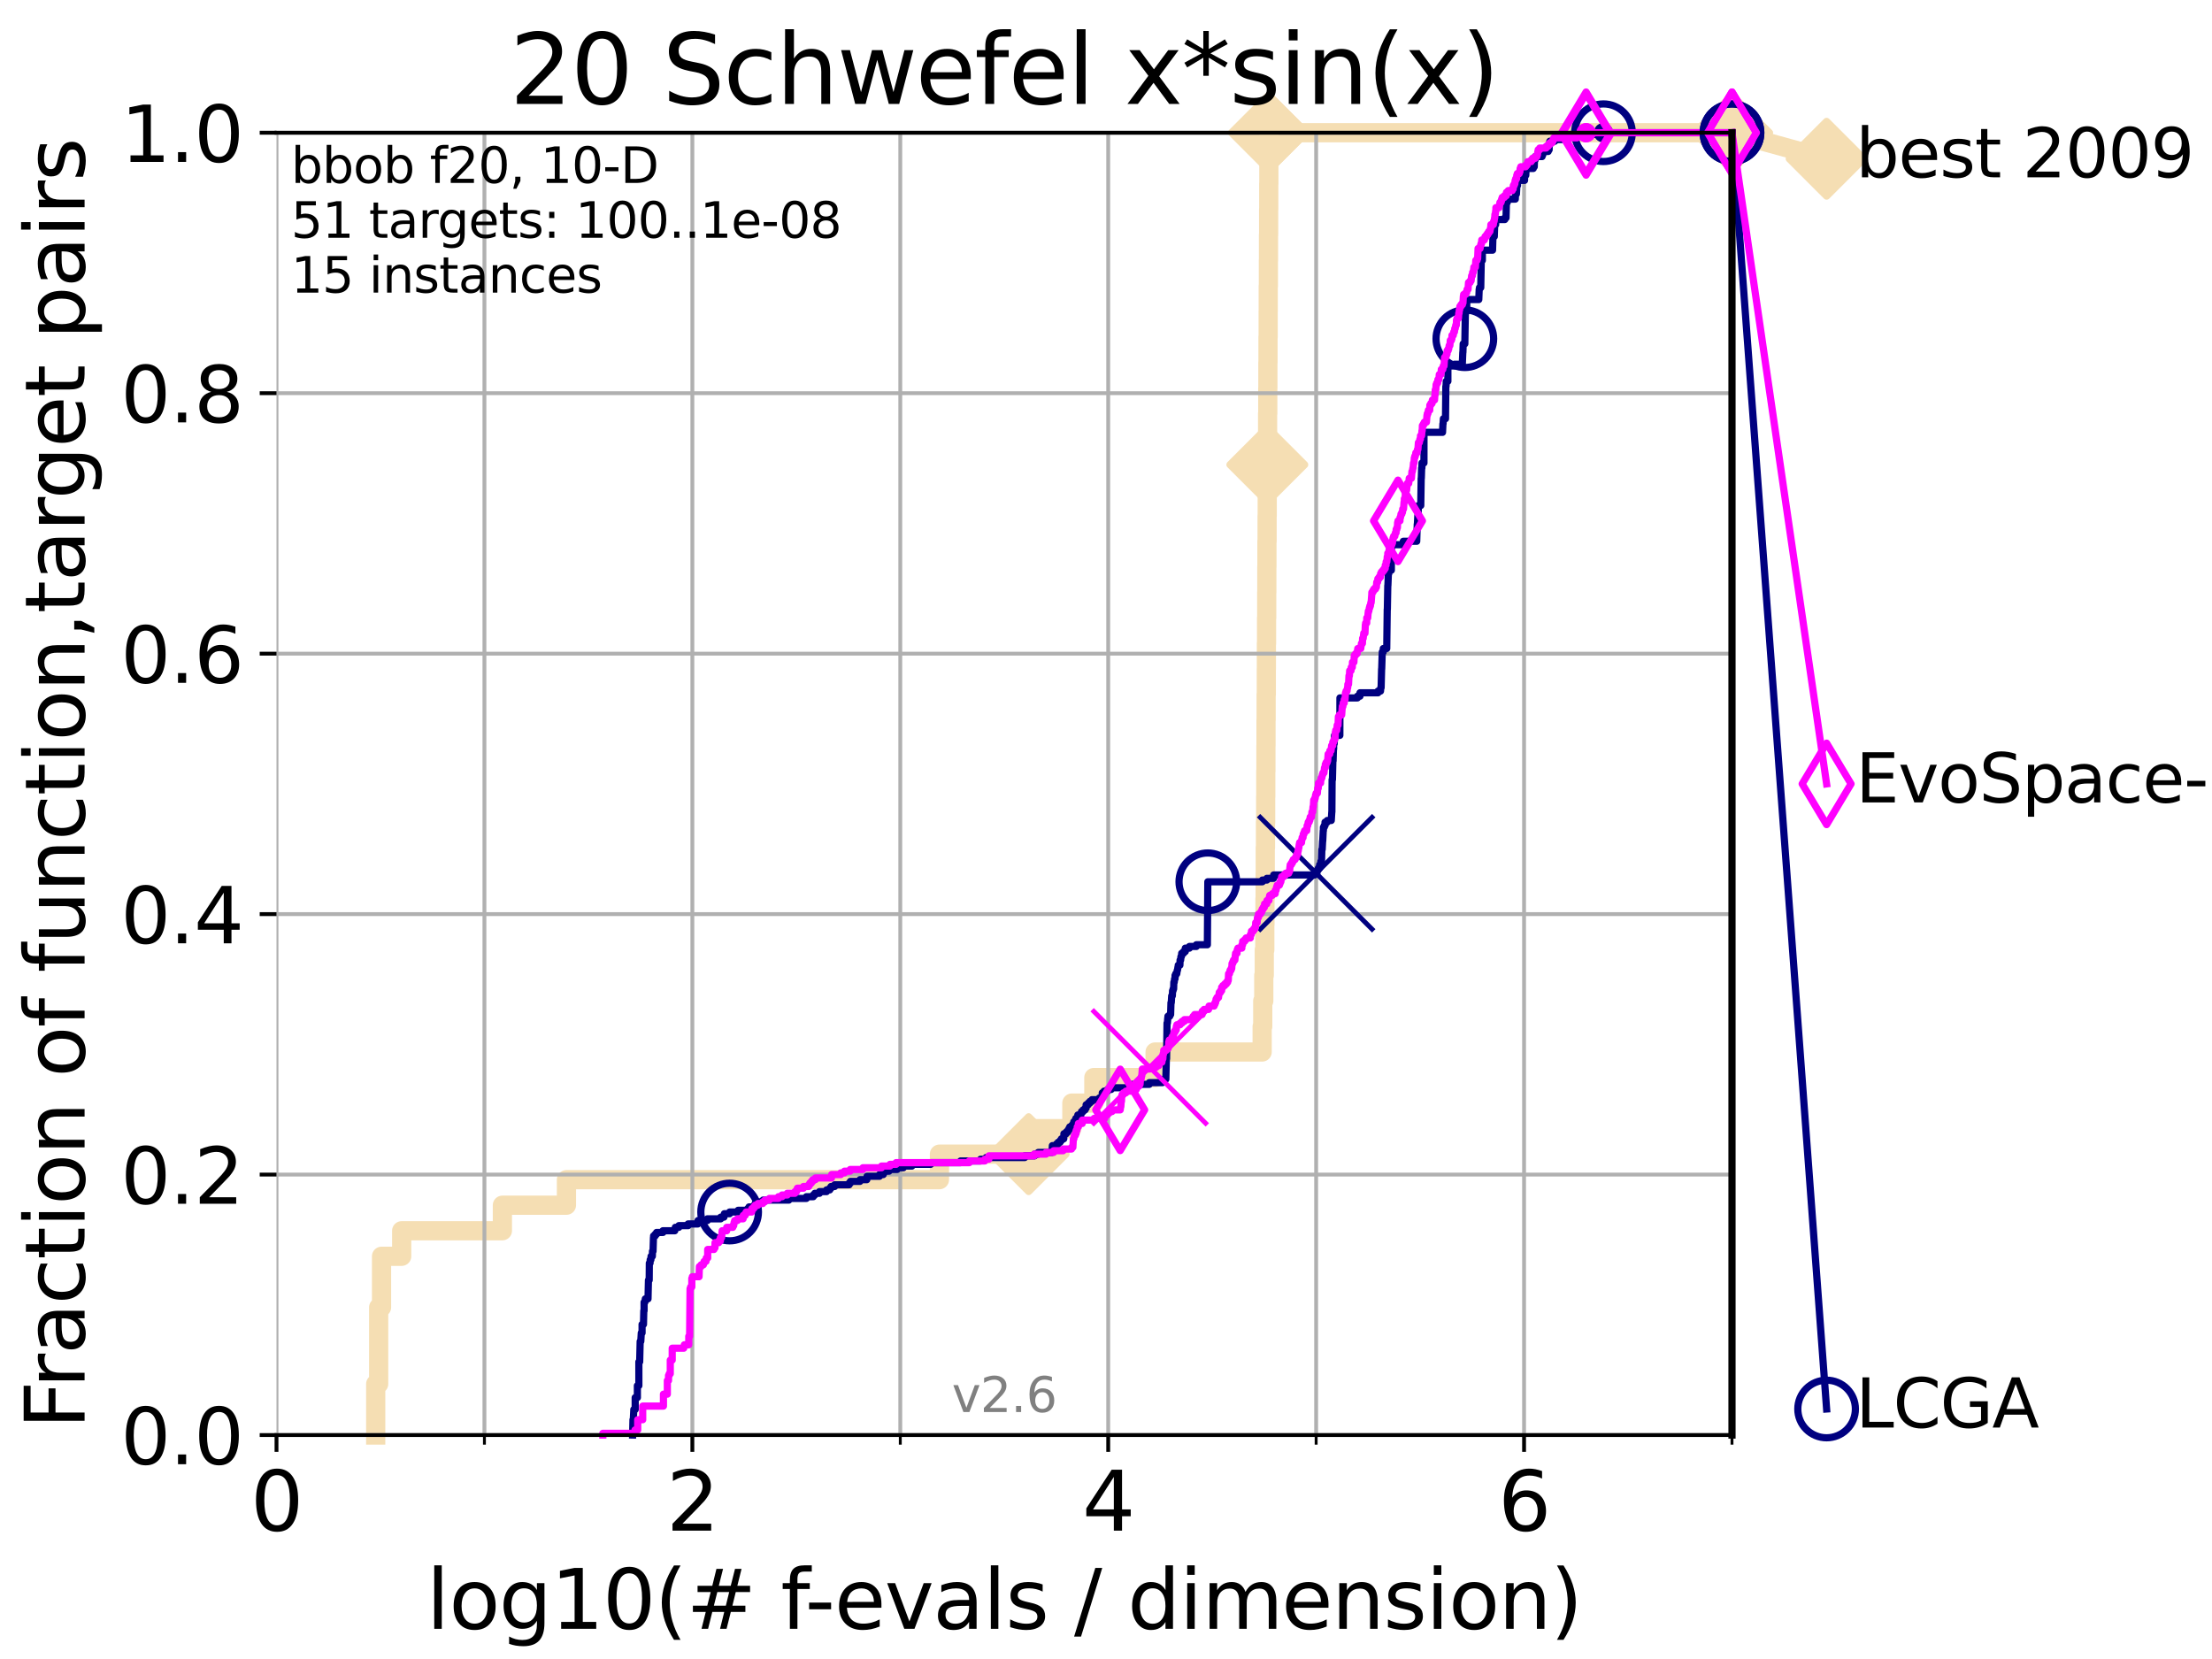 <?xml version="1.0" encoding="utf-8" standalone="no"?>
<!DOCTYPE svg PUBLIC "-//W3C//DTD SVG 1.1//EN"
  "http://www.w3.org/Graphics/SVG/1.1/DTD/svg11.dtd">
<svg xmlns:xlink="http://www.w3.org/1999/xlink" width="460.8pt" height="345.6pt" viewBox="0 0 460.8 345.6" xmlns="http://www.w3.org/2000/svg" version="1.1">
 <defs>
  <style type="text/css">*{stroke-linejoin: round; stroke-linecap: butt}</style>
 </defs>
 <g id="figure_1">
  <g id="patch_1">
   <path d="M 0 345.6 
L 460.8 345.6 
L 460.8 0 
L 0 0 
z
" style="fill: #ffffff"/>
  </g>
  <g id="axes_1">
   <g id="patch_2">
    <path d="M 57.6 298.944 
L 360.806 298.944 
L 360.806 27.648 
L 57.6 27.648 
z
" style="fill: #ffffff"/>
   </g>
   <g id="line2d_1">
    <path d="M 78.267 298.944 
L 78.267 288.305 
L 78.883 288.305 
L 78.883 272.346 
L 79.481 272.346 
L 79.481 261.707 
L 83.678 261.707 
L 83.678 256.388 
L 104.656 256.388 
L 104.656 251.068 
L 118.001 251.068 
L 118.001 245.749 
L 195.7 245.749 
L 195.7 240.429 
L 214.287 240.429 
L 214.287 235.11 
L 223.287 235.11 
L 223.287 229.79 
L 227.866 229.79 
L 227.866 224.471 
L 240.626 224.471 
L 240.626 219.151 
L 262.93 219.151 
L 262.93 213.832 
L 263.052 213.832 
L 263.052 208.512 
L 263.267 208.512 
L 263.267 203.192 
L 263.369 203.192 
L 263.369 197.873 
L 263.483 197.873 
L 263.483 192.553 
L 263.515 192.553 
L 263.515 187.234 
L 263.558 187.234 
L 263.558 181.914 
L 263.577 181.914 
L 263.577 176.595 
L 263.621 176.595 
L 263.621 171.275 
L 263.661 171.275 
L 263.661 165.956 
L 263.685 165.956 
L 263.685 160.636 
L 263.713 160.636 
L 263.713 155.317 
L 263.733 155.317 
L 263.733 149.997 
L 263.758 149.997 
L 263.758 144.678 
L 263.794 144.678 
L 263.794 139.358 
L 263.813 139.358 
L 263.813 134.039 
L 263.847 134.039 
L 263.847 128.719 
L 263.88 128.719 
L 263.88 123.4 
L 263.903 123.4 
L 263.903 118.08 
L 263.925 118.08 
L 263.925 112.76 
L 263.96 112.76 
L 263.96 107.441 
L 263.985 107.441 
L 263.985 102.121 
L 264.005 102.121 
L 264.005 96.802 
L 264.034 96.802 
L 264.034 91.482 
L 264.064 91.482 
L 264.064 86.163 
L 264.1 86.163 
L 264.1 80.843 
L 264.122 80.843 
L 264.122 75.524 
L 264.146 75.524 
L 264.146 70.204 
L 264.179 70.204 
L 264.179 64.885 
L 264.194 64.885 
L 264.194 59.565 
L 264.227 59.565 
L 264.227 54.246 
L 264.25 54.246 
L 264.25 48.926 
L 264.279 48.926 
L 264.279 43.607 
L 264.302 43.607 
L 264.302 38.287 
L 264.326 38.287 
L 264.326 32.968 
L 264.349 32.968 
L 264.349 27.648 
L 360.806 27.648 
" style="fill: none; stroke: #f5deb3; stroke-width: 4; stroke-linecap: square"/>
   </g>
   <g id="line2d_2">
    <defs>
     <path id="m2504f0db72" d="M 0 7.778 
L 7.778 0 
L 0 -7.778 
L -7.778 0 
z
" style="stroke: #f5deb3; stroke-width: 1.5; stroke-linejoin: miter"/>
    </defs>
    <g>
     <use xlink:href="#m2504f0db72" x="214.287" y="240.429" style="fill: #f5deb3; stroke: #f5deb3; stroke-width: 1.5; stroke-linejoin: miter"/>
     <use xlink:href="#m2504f0db72" x="264.005" y="96.802" style="fill: #f5deb3; stroke: #f5deb3; stroke-width: 1.5; stroke-linejoin: miter"/>
     <use xlink:href="#m2504f0db72" x="264.349" y="27.648" style="fill: #f5deb3; stroke: #f5deb3; stroke-width: 1.5; stroke-linejoin: miter"/>
     <use xlink:href="#m2504f0db72" x="264.349" y="27.648" style="fill: #f5deb3; stroke: #f5deb3; stroke-width: 1.5; stroke-linejoin: miter"/>
     <use xlink:href="#m2504f0db72" x="360.806" y="27.648" style="fill: #f5deb3; stroke: #f5deb3; stroke-width: 1.5; stroke-linejoin: miter"/>
    </g>
   </g>
   <g id="line2d_3">
    <path style="fill: none; stroke: #f5deb3; stroke-width: 4; stroke-linecap: square"/>
    <g/>
   </g>
   <g id="line2d_4">
    <path d="M 360.806 27.648 
L 380.515 33.074 
" style="fill: none; stroke: #f5deb3; stroke-width: 4; stroke-linecap: square"/>
    <g>
     <use xlink:href="#m2504f0db72" x="360.806" y="27.648" style="fill: #f5deb3; stroke: #f5deb3; stroke-width: 1.5; stroke-linejoin: miter"/>
     <use xlink:href="#m2504f0db72" x="380.515" y="33.074" style="fill: #f5deb3; stroke: #f5deb3; stroke-width: 1.5; stroke-linejoin: miter"/>
    </g>
   </g>
   <g id="matplotlib.axis_1">
    <g id="xtick_1">
     <g id="line2d_5">
      <path d="M 57.6 298.944 
L 57.6 27.648 
" clip-path="url(#p42c6b35f74)" style="fill: none; stroke: #b0b0b0; stroke-width: 0.8; stroke-linecap: square"/>
     </g>
     <g id="line2d_6">
      <defs>
       <path id="m9a0e6f9cce" d="M 0 0 
L 0 3.5 
" style="stroke: #000000; stroke-width: 0.8"/>
      </defs>
      <g>
       <use xlink:href="#m9a0e6f9cce" x="57.6" y="298.944" style="stroke: #000000; stroke-width: 0.8"/>
      </g>
     </g>
     <g id="text_1">
      <!-- 0 -->
      <g transform="translate(52.192 318.861)scale(0.17 -0.17)">
       <defs>
        <path id="DejaVuSans-30" d="M 2034 4250 
Q 1547 4250 1301 3770 
Q 1056 3291 1056 2328 
Q 1056 1369 1301 889 
Q 1547 409 2034 409 
Q 2525 409 2770 889 
Q 3016 1369 3016 2328 
Q 3016 3291 2770 3770 
Q 2525 4250 2034 4250 
z
M 2034 4750 
Q 2819 4750 3233 4129 
Q 3647 3509 3647 2328 
Q 3647 1150 3233 529 
Q 2819 -91 2034 -91 
Q 1250 -91 836 529 
Q 422 1150 422 2328 
Q 422 3509 836 4129 
Q 1250 4750 2034 4750 
z
" transform="scale(0.016)"/>
       </defs>
       <use xlink:href="#DejaVuSans-30"/>
      </g>
     </g>
    </g>
    <g id="xtick_2">
     <g id="line2d_7">
      <path d="M 144.23 298.944 
L 144.23 27.648 
" clip-path="url(#p42c6b35f74)" style="fill: none; stroke: #b0b0b0; stroke-width: 0.8; stroke-linecap: square"/>
     </g>
     <g id="line2d_8">
      <g>
       <use xlink:href="#m9a0e6f9cce" x="144.23" y="298.944" style="stroke: #000000; stroke-width: 0.8"/>
      </g>
     </g>
     <g id="text_2">
      <!-- 2 -->
      <g transform="translate(138.822 318.861)scale(0.17 -0.17)">
       <defs>
        <path id="DejaVuSans-32" d="M 1228 531 
L 3431 531 
L 3431 0 
L 469 0 
L 469 531 
Q 828 903 1448 1529 
Q 2069 2156 2228 2338 
Q 2531 2678 2651 2914 
Q 2772 3150 2772 3378 
Q 2772 3750 2511 3984 
Q 2250 4219 1831 4219 
Q 1534 4219 1204 4116 
Q 875 4013 500 3803 
L 500 4441 
Q 881 4594 1212 4672 
Q 1544 4750 1819 4750 
Q 2544 4750 2975 4387 
Q 3406 4025 3406 3419 
Q 3406 3131 3298 2873 
Q 3191 2616 2906 2266 
Q 2828 2175 2409 1742 
Q 1991 1309 1228 531 
z
" transform="scale(0.016)"/>
       </defs>
       <use xlink:href="#DejaVuSans-32"/>
      </g>
     </g>
    </g>
    <g id="xtick_3">
     <g id="line2d_9">
      <path d="M 230.861 298.944 
L 230.861 27.648 
" clip-path="url(#p42c6b35f74)" style="fill: none; stroke: #b0b0b0; stroke-width: 0.8; stroke-linecap: square"/>
     </g>
     <g id="line2d_10">
      <g>
       <use xlink:href="#m9a0e6f9cce" x="230.861" y="298.944" style="stroke: #000000; stroke-width: 0.8"/>
      </g>
     </g>
     <g id="text_3">
      <!-- 4 -->
      <g transform="translate(225.453 318.861)scale(0.17 -0.17)">
       <defs>
        <path id="DejaVuSans-34" d="M 2419 4116 
L 825 1625 
L 2419 1625 
L 2419 4116 
z
M 2253 4666 
L 3047 4666 
L 3047 1625 
L 3713 1625 
L 3713 1100 
L 3047 1100 
L 3047 0 
L 2419 0 
L 2419 1100 
L 313 1100 
L 313 1709 
L 2253 4666 
z
" transform="scale(0.016)"/>
       </defs>
       <use xlink:href="#DejaVuSans-34"/>
      </g>
     </g>
    </g>
    <g id="xtick_4">
     <g id="line2d_11">
      <path d="M 317.491 298.944 
L 317.491 27.648 
" clip-path="url(#p42c6b35f74)" style="fill: none; stroke: #b0b0b0; stroke-width: 0.8; stroke-linecap: square"/>
     </g>
     <g id="line2d_12">
      <g>
       <use xlink:href="#m9a0e6f9cce" x="317.491" y="298.944" style="stroke: #000000; stroke-width: 0.8"/>
      </g>
     </g>
     <g id="text_4">
      <!-- 6 -->
      <g transform="translate(312.083 318.861)scale(0.17 -0.17)">
       <defs>
        <path id="DejaVuSans-36" d="M 2113 2584 
Q 1688 2584 1439 2293 
Q 1191 2003 1191 1497 
Q 1191 994 1439 701 
Q 1688 409 2113 409 
Q 2538 409 2786 701 
Q 3034 994 3034 1497 
Q 3034 2003 2786 2293 
Q 2538 2584 2113 2584 
z
M 3366 4563 
L 3366 3988 
Q 3128 4100 2886 4159 
Q 2644 4219 2406 4219 
Q 1781 4219 1451 3797 
Q 1122 3375 1075 2522 
Q 1259 2794 1537 2939 
Q 1816 3084 2150 3084 
Q 2853 3084 3261 2657 
Q 3669 2231 3669 1497 
Q 3669 778 3244 343 
Q 2819 -91 2113 -91 
Q 1303 -91 875 529 
Q 447 1150 447 2328 
Q 447 3434 972 4092 
Q 1497 4750 2381 4750 
Q 2619 4750 2861 4703 
Q 3103 4656 3366 4563 
z
" transform="scale(0.016)"/>
       </defs>
       <use xlink:href="#DejaVuSans-36"/>
      </g>
     </g>
    </g>
    <g id="xtick_5">
     <g id="line2d_13">
      <path d="M 100.915 298.944 
L 100.915 27.648 
" clip-path="url(#p42c6b35f74)" style="fill: none; stroke: #b0b0b0; stroke-width: 0.8; stroke-linecap: square"/>
     </g>
     <g id="line2d_14">
      <defs>
       <path id="m271b5330ed" d="M 0 0 
L 0 2 
" style="stroke: #000000; stroke-width: 0.6"/>
      </defs>
      <g>
       <use xlink:href="#m271b5330ed" x="100.915" y="298.944" style="stroke: #000000; stroke-width: 0.6"/>
      </g>
     </g>
    </g>
    <g id="xtick_6">
     <g id="line2d_15">
      <path d="M 187.546 298.944 
L 187.546 27.648 
" clip-path="url(#p42c6b35f74)" style="fill: none; stroke: #b0b0b0; stroke-width: 0.8; stroke-linecap: square"/>
     </g>
     <g id="line2d_16">
      <g>
       <use xlink:href="#m271b5330ed" x="187.546" y="298.944" style="stroke: #000000; stroke-width: 0.6"/>
      </g>
     </g>
    </g>
    <g id="xtick_7">
     <g id="line2d_17">
      <path d="M 274.176 298.944 
L 274.176 27.648 
" clip-path="url(#p42c6b35f74)" style="fill: none; stroke: #b0b0b0; stroke-width: 0.8; stroke-linecap: square"/>
     </g>
     <g id="line2d_18">
      <g>
       <use xlink:href="#m271b5330ed" x="274.176" y="298.944" style="stroke: #000000; stroke-width: 0.6"/>
      </g>
     </g>
    </g>
    <g id="xtick_8">
     <g id="line2d_19">
      <path d="M 360.806 298.944 
L 360.806 27.648 
" clip-path="url(#p42c6b35f74)" style="fill: none; stroke: #b0b0b0; stroke-width: 0.8; stroke-linecap: square"/>
     </g>
     <g id="line2d_20">
      <g>
       <use xlink:href="#m271b5330ed" x="360.806" y="298.944" style="stroke: #000000; stroke-width: 0.6"/>
      </g>
     </g>
    </g>
    <g id="text_5">
     <!-- log10(# f-evals / dimension) -->
     <g transform="translate(88.823 339.314)scale(0.17 -0.17)">
      <defs>
       <path id="DejaVuSans-6c" d="M 603 4863 
L 1178 4863 
L 1178 0 
L 603 0 
L 603 4863 
z
" transform="scale(0.016)"/>
       <path id="DejaVuSans-6f" d="M 1959 3097 
Q 1497 3097 1228 2736 
Q 959 2375 959 1747 
Q 959 1119 1226 758 
Q 1494 397 1959 397 
Q 2419 397 2687 759 
Q 2956 1122 2956 1747 
Q 2956 2369 2687 2733 
Q 2419 3097 1959 3097 
z
M 1959 3584 
Q 2709 3584 3137 3096 
Q 3566 2609 3566 1747 
Q 3566 888 3137 398 
Q 2709 -91 1959 -91 
Q 1206 -91 779 398 
Q 353 888 353 1747 
Q 353 2609 779 3096 
Q 1206 3584 1959 3584 
z
" transform="scale(0.016)"/>
       <path id="DejaVuSans-67" d="M 2906 1791 
Q 2906 2416 2648 2759 
Q 2391 3103 1925 3103 
Q 1463 3103 1205 2759 
Q 947 2416 947 1791 
Q 947 1169 1205 825 
Q 1463 481 1925 481 
Q 2391 481 2648 825 
Q 2906 1169 2906 1791 
z
M 3481 434 
Q 3481 -459 3084 -895 
Q 2688 -1331 1869 -1331 
Q 1566 -1331 1297 -1286 
Q 1028 -1241 775 -1147 
L 775 -588 
Q 1028 -725 1275 -790 
Q 1522 -856 1778 -856 
Q 2344 -856 2625 -561 
Q 2906 -266 2906 331 
L 2906 616 
Q 2728 306 2450 153 
Q 2172 0 1784 0 
Q 1141 0 747 490 
Q 353 981 353 1791 
Q 353 2603 747 3093 
Q 1141 3584 1784 3584 
Q 2172 3584 2450 3431 
Q 2728 3278 2906 2969 
L 2906 3500 
L 3481 3500 
L 3481 434 
z
" transform="scale(0.016)"/>
       <path id="DejaVuSans-31" d="M 794 531 
L 1825 531 
L 1825 4091 
L 703 3866 
L 703 4441 
L 1819 4666 
L 2450 4666 
L 2450 531 
L 3481 531 
L 3481 0 
L 794 0 
L 794 531 
z
" transform="scale(0.016)"/>
       <path id="DejaVuSans-28" d="M 1984 4856 
Q 1566 4138 1362 3434 
Q 1159 2731 1159 2009 
Q 1159 1288 1364 580 
Q 1569 -128 1984 -844 
L 1484 -844 
Q 1016 -109 783 600 
Q 550 1309 550 2009 
Q 550 2706 781 3412 
Q 1013 4119 1484 4856 
L 1984 4856 
z
" transform="scale(0.016)"/>
       <path id="DejaVuSans-23" d="M 3272 2816 
L 2363 2816 
L 2100 1772 
L 3016 1772 
L 3272 2816 
z
M 2803 4594 
L 2478 3297 
L 3391 3297 
L 3719 4594 
L 4219 4594 
L 3897 3297 
L 4872 3297 
L 4872 2816 
L 3775 2816 
L 3519 1772 
L 4513 1772 
L 4513 1294 
L 3397 1294 
L 3072 0 
L 2572 0 
L 2894 1294 
L 1978 1294 
L 1656 0 
L 1153 0 
L 1478 1294 
L 494 1294 
L 494 1772 
L 1594 1772 
L 1856 2816 
L 850 2816 
L 850 3297 
L 1978 3297 
L 2297 4594 
L 2803 4594 
z
" transform="scale(0.016)"/>
       <path id="DejaVuSans-20" transform="scale(0.016)"/>
       <path id="DejaVuSans-66" d="M 2375 4863 
L 2375 4384 
L 1825 4384 
Q 1516 4384 1395 4259 
Q 1275 4134 1275 3809 
L 1275 3500 
L 2222 3500 
L 2222 3053 
L 1275 3053 
L 1275 0 
L 697 0 
L 697 3053 
L 147 3053 
L 147 3500 
L 697 3500 
L 697 3744 
Q 697 4328 969 4595 
Q 1241 4863 1831 4863 
L 2375 4863 
z
" transform="scale(0.016)"/>
       <path id="DejaVuSans-2d" d="M 313 2009 
L 1997 2009 
L 1997 1497 
L 313 1497 
L 313 2009 
z
" transform="scale(0.016)"/>
       <path id="DejaVuSans-65" d="M 3597 1894 
L 3597 1613 
L 953 1613 
Q 991 1019 1311 708 
Q 1631 397 2203 397 
Q 2534 397 2845 478 
Q 3156 559 3463 722 
L 3463 178 
Q 3153 47 2828 -22 
Q 2503 -91 2169 -91 
Q 1331 -91 842 396 
Q 353 884 353 1716 
Q 353 2575 817 3079 
Q 1281 3584 2069 3584 
Q 2775 3584 3186 3129 
Q 3597 2675 3597 1894 
z
M 3022 2063 
Q 3016 2534 2758 2815 
Q 2500 3097 2075 3097 
Q 1594 3097 1305 2825 
Q 1016 2553 972 2059 
L 3022 2063 
z
" transform="scale(0.016)"/>
       <path id="DejaVuSans-76" d="M 191 3500 
L 800 3500 
L 1894 563 
L 2988 3500 
L 3597 3500 
L 2284 0 
L 1503 0 
L 191 3500 
z
" transform="scale(0.016)"/>
       <path id="DejaVuSans-61" d="M 2194 1759 
Q 1497 1759 1228 1600 
Q 959 1441 959 1056 
Q 959 750 1161 570 
Q 1363 391 1709 391 
Q 2188 391 2477 730 
Q 2766 1069 2766 1631 
L 2766 1759 
L 2194 1759 
z
M 3341 1997 
L 3341 0 
L 2766 0 
L 2766 531 
Q 2569 213 2275 61 
Q 1981 -91 1556 -91 
Q 1019 -91 701 211 
Q 384 513 384 1019 
Q 384 1609 779 1909 
Q 1175 2209 1959 2209 
L 2766 2209 
L 2766 2266 
Q 2766 2663 2505 2880 
Q 2244 3097 1772 3097 
Q 1472 3097 1187 3025 
Q 903 2953 641 2809 
L 641 3341 
Q 956 3463 1253 3523 
Q 1550 3584 1831 3584 
Q 2591 3584 2966 3190 
Q 3341 2797 3341 1997 
z
" transform="scale(0.016)"/>
       <path id="DejaVuSans-73" d="M 2834 3397 
L 2834 2853 
Q 2591 2978 2328 3040 
Q 2066 3103 1784 3103 
Q 1356 3103 1142 2972 
Q 928 2841 928 2578 
Q 928 2378 1081 2264 
Q 1234 2150 1697 2047 
L 1894 2003 
Q 2506 1872 2764 1633 
Q 3022 1394 3022 966 
Q 3022 478 2636 193 
Q 2250 -91 1575 -91 
Q 1294 -91 989 -36 
Q 684 19 347 128 
L 347 722 
Q 666 556 975 473 
Q 1284 391 1588 391 
Q 1994 391 2212 530 
Q 2431 669 2431 922 
Q 2431 1156 2273 1281 
Q 2116 1406 1581 1522 
L 1381 1569 
Q 847 1681 609 1914 
Q 372 2147 372 2553 
Q 372 3047 722 3315 
Q 1072 3584 1716 3584 
Q 2034 3584 2315 3537 
Q 2597 3491 2834 3397 
z
" transform="scale(0.016)"/>
       <path id="DejaVuSans-2f" d="M 1625 4666 
L 2156 4666 
L 531 -594 
L 0 -594 
L 1625 4666 
z
" transform="scale(0.016)"/>
       <path id="DejaVuSans-64" d="M 2906 2969 
L 2906 4863 
L 3481 4863 
L 3481 0 
L 2906 0 
L 2906 525 
Q 2725 213 2448 61 
Q 2172 -91 1784 -91 
Q 1150 -91 751 415 
Q 353 922 353 1747 
Q 353 2572 751 3078 
Q 1150 3584 1784 3584 
Q 2172 3584 2448 3432 
Q 2725 3281 2906 2969 
z
M 947 1747 
Q 947 1113 1208 752 
Q 1469 391 1925 391 
Q 2381 391 2643 752 
Q 2906 1113 2906 1747 
Q 2906 2381 2643 2742 
Q 2381 3103 1925 3103 
Q 1469 3103 1208 2742 
Q 947 2381 947 1747 
z
" transform="scale(0.016)"/>
       <path id="DejaVuSans-69" d="M 603 3500 
L 1178 3500 
L 1178 0 
L 603 0 
L 603 3500 
z
M 603 4863 
L 1178 4863 
L 1178 4134 
L 603 4134 
L 603 4863 
z
" transform="scale(0.016)"/>
       <path id="DejaVuSans-6d" d="M 3328 2828 
Q 3544 3216 3844 3400 
Q 4144 3584 4550 3584 
Q 5097 3584 5394 3201 
Q 5691 2819 5691 2113 
L 5691 0 
L 5113 0 
L 5113 2094 
Q 5113 2597 4934 2840 
Q 4756 3084 4391 3084 
Q 3944 3084 3684 2787 
Q 3425 2491 3425 1978 
L 3425 0 
L 2847 0 
L 2847 2094 
Q 2847 2600 2669 2842 
Q 2491 3084 2119 3084 
Q 1678 3084 1418 2786 
Q 1159 2488 1159 1978 
L 1159 0 
L 581 0 
L 581 3500 
L 1159 3500 
L 1159 2956 
Q 1356 3278 1631 3431 
Q 1906 3584 2284 3584 
Q 2666 3584 2933 3390 
Q 3200 3197 3328 2828 
z
" transform="scale(0.016)"/>
       <path id="DejaVuSans-6e" d="M 3513 2113 
L 3513 0 
L 2938 0 
L 2938 2094 
Q 2938 2591 2744 2837 
Q 2550 3084 2163 3084 
Q 1697 3084 1428 2787 
Q 1159 2491 1159 1978 
L 1159 0 
L 581 0 
L 581 3500 
L 1159 3500 
L 1159 2956 
Q 1366 3272 1645 3428 
Q 1925 3584 2291 3584 
Q 2894 3584 3203 3211 
Q 3513 2838 3513 2113 
z
" transform="scale(0.016)"/>
       <path id="DejaVuSans-29" d="M 513 4856 
L 1013 4856 
Q 1481 4119 1714 3412 
Q 1947 2706 1947 2009 
Q 1947 1309 1714 600 
Q 1481 -109 1013 -844 
L 513 -844 
Q 928 -128 1133 580 
Q 1338 1288 1338 2009 
Q 1338 2731 1133 3434 
Q 928 4138 513 4856 
z
" transform="scale(0.016)"/>
      </defs>
      <use xlink:href="#DejaVuSans-6c"/>
      <use xlink:href="#DejaVuSans-6f" x="27.783"/>
      <use xlink:href="#DejaVuSans-67" x="88.965"/>
      <use xlink:href="#DejaVuSans-31" x="152.441"/>
      <use xlink:href="#DejaVuSans-30" x="216.064"/>
      <use xlink:href="#DejaVuSans-28" x="279.688"/>
      <use xlink:href="#DejaVuSans-23" x="318.701"/>
      <use xlink:href="#DejaVuSans-20" x="402.49"/>
      <use xlink:href="#DejaVuSans-66" x="434.277"/>
      <use xlink:href="#DejaVuSans-2d" x="463.982"/>
      <use xlink:href="#DejaVuSans-65" x="500.066"/>
      <use xlink:href="#DejaVuSans-76" x="561.59"/>
      <use xlink:href="#DejaVuSans-61" x="620.77"/>
      <use xlink:href="#DejaVuSans-6c" x="682.049"/>
      <use xlink:href="#DejaVuSans-73" x="709.832"/>
      <use xlink:href="#DejaVuSans-20" x="761.932"/>
      <use xlink:href="#DejaVuSans-2f" x="793.719"/>
      <use xlink:href="#DejaVuSans-20" x="827.41"/>
      <use xlink:href="#DejaVuSans-64" x="859.197"/>
      <use xlink:href="#DejaVuSans-69" x="922.674"/>
      <use xlink:href="#DejaVuSans-6d" x="950.457"/>
      <use xlink:href="#DejaVuSans-65" x="1047.869"/>
      <use xlink:href="#DejaVuSans-6e" x="1109.393"/>
      <use xlink:href="#DejaVuSans-73" x="1172.771"/>
      <use xlink:href="#DejaVuSans-69" x="1224.871"/>
      <use xlink:href="#DejaVuSans-6f" x="1252.654"/>
      <use xlink:href="#DejaVuSans-6e" x="1313.836"/>
      <use xlink:href="#DejaVuSans-29" x="1377.215"/>
     </g>
    </g>
   </g>
   <g id="matplotlib.axis_2">
    <g id="ytick_1">
     <g id="line2d_21">
      <path d="M 57.6 298.944 
L 360.806 298.944 
" clip-path="url(#p42c6b35f74)" style="fill: none; stroke: #b0b0b0; stroke-width: 0.8; stroke-linecap: square"/>
     </g>
     <g id="line2d_22">
      <defs>
       <path id="mc85d17d667" d="M 0 0 
L -3.5 0 
" style="stroke: #000000; stroke-width: 0.8"/>
      </defs>
      <g>
       <use xlink:href="#mc85d17d667" x="57.6" y="298.944" style="stroke: #000000; stroke-width: 0.8"/>
      </g>
     </g>
     <g id="text_6">
      <!-- 0.0 -->
      <g transform="translate(25.155 305.023)scale(0.16 -0.16)">
       <defs>
        <path id="DejaVuSans-2e" d="M 684 794 
L 1344 794 
L 1344 0 
L 684 0 
L 684 794 
z
" transform="scale(0.016)"/>
       </defs>
       <use xlink:href="#DejaVuSans-30"/>
       <use xlink:href="#DejaVuSans-2e" x="63.623"/>
       <use xlink:href="#DejaVuSans-30" x="95.41"/>
      </g>
     </g>
    </g>
    <g id="ytick_2">
     <g id="line2d_23">
      <path d="M 57.6 244.685 
L 360.806 244.685 
" clip-path="url(#p42c6b35f74)" style="fill: none; stroke: #b0b0b0; stroke-width: 0.8; stroke-linecap: square"/>
     </g>
     <g id="line2d_24">
      <g>
       <use xlink:href="#mc85d17d667" x="57.6" y="244.685" style="stroke: #000000; stroke-width: 0.8"/>
      </g>
     </g>
     <g id="text_7">
      <!-- 0.2 -->
      <g transform="translate(25.155 250.764)scale(0.16 -0.16)">
       <use xlink:href="#DejaVuSans-30"/>
       <use xlink:href="#DejaVuSans-2e" x="63.623"/>
       <use xlink:href="#DejaVuSans-32" x="95.41"/>
      </g>
     </g>
    </g>
    <g id="ytick_3">
     <g id="line2d_25">
      <path d="M 57.6 190.426 
L 360.806 190.426 
" clip-path="url(#p42c6b35f74)" style="fill: none; stroke: #b0b0b0; stroke-width: 0.8; stroke-linecap: square"/>
     </g>
     <g id="line2d_26">
      <g>
       <use xlink:href="#mc85d17d667" x="57.6" y="190.426" style="stroke: #000000; stroke-width: 0.8"/>
      </g>
     </g>
     <g id="text_8">
      <!-- 0.4 -->
      <g transform="translate(25.155 196.504)scale(0.16 -0.16)">
       <use xlink:href="#DejaVuSans-30"/>
       <use xlink:href="#DejaVuSans-2e" x="63.623"/>
       <use xlink:href="#DejaVuSans-34" x="95.41"/>
      </g>
     </g>
    </g>
    <g id="ytick_4">
     <g id="line2d_27">
      <path d="M 57.6 136.166 
L 360.806 136.166 
" clip-path="url(#p42c6b35f74)" style="fill: none; stroke: #b0b0b0; stroke-width: 0.8; stroke-linecap: square"/>
     </g>
     <g id="line2d_28">
      <g>
       <use xlink:href="#mc85d17d667" x="57.6" y="136.166" style="stroke: #000000; stroke-width: 0.8"/>
      </g>
     </g>
     <g id="text_9">
      <!-- 0.6 -->
      <g transform="translate(25.155 142.245)scale(0.16 -0.16)">
       <use xlink:href="#DejaVuSans-30"/>
       <use xlink:href="#DejaVuSans-2e" x="63.623"/>
       <use xlink:href="#DejaVuSans-36" x="95.41"/>
      </g>
     </g>
    </g>
    <g id="ytick_5">
     <g id="line2d_29">
      <path d="M 57.6 81.907 
L 360.806 81.907 
" clip-path="url(#p42c6b35f74)" style="fill: none; stroke: #b0b0b0; stroke-width: 0.8; stroke-linecap: square"/>
     </g>
     <g id="line2d_30">
      <g>
       <use xlink:href="#mc85d17d667" x="57.6" y="81.907" style="stroke: #000000; stroke-width: 0.8"/>
      </g>
     </g>
     <g id="text_10">
      <!-- 0.8 -->
      <g transform="translate(25.155 87.986)scale(0.16 -0.16)">
       <defs>
        <path id="DejaVuSans-38" d="M 2034 2216 
Q 1584 2216 1326 1975 
Q 1069 1734 1069 1313 
Q 1069 891 1326 650 
Q 1584 409 2034 409 
Q 2484 409 2743 651 
Q 3003 894 3003 1313 
Q 3003 1734 2745 1975 
Q 2488 2216 2034 2216 
z
M 1403 2484 
Q 997 2584 770 2862 
Q 544 3141 544 3541 
Q 544 4100 942 4425 
Q 1341 4750 2034 4750 
Q 2731 4750 3128 4425 
Q 3525 4100 3525 3541 
Q 3525 3141 3298 2862 
Q 3072 2584 2669 2484 
Q 3125 2378 3379 2068 
Q 3634 1759 3634 1313 
Q 3634 634 3220 271 
Q 2806 -91 2034 -91 
Q 1263 -91 848 271 
Q 434 634 434 1313 
Q 434 1759 690 2068 
Q 947 2378 1403 2484 
z
M 1172 3481 
Q 1172 3119 1398 2916 
Q 1625 2713 2034 2713 
Q 2441 2713 2670 2916 
Q 2900 3119 2900 3481 
Q 2900 3844 2670 4047 
Q 2441 4250 2034 4250 
Q 1625 4250 1398 4047 
Q 1172 3844 1172 3481 
z
" transform="scale(0.016)"/>
       </defs>
       <use xlink:href="#DejaVuSans-30"/>
       <use xlink:href="#DejaVuSans-2e" x="63.623"/>
       <use xlink:href="#DejaVuSans-38" x="95.41"/>
      </g>
     </g>
    </g>
    <g id="ytick_6">
     <g id="line2d_31">
      <path d="M 57.6 27.648 
L 360.806 27.648 
" clip-path="url(#p42c6b35f74)" style="fill: none; stroke: #b0b0b0; stroke-width: 0.8; stroke-linecap: square"/>
     </g>
     <g id="line2d_32">
      <g>
       <use xlink:href="#mc85d17d667" x="57.6" y="27.648" style="stroke: #000000; stroke-width: 0.8"/>
      </g>
     </g>
     <g id="text_11">
      <!-- 1.0 -->
      <g transform="translate(25.155 33.727)scale(0.16 -0.16)">
       <use xlink:href="#DejaVuSans-31"/>
       <use xlink:href="#DejaVuSans-2e" x="63.623"/>
       <use xlink:href="#DejaVuSans-30" x="95.41"/>
      </g>
     </g>
    </g>
    <g id="text_12">
     <!-- Fraction of function,target pairs -->
     <g transform="translate(17.62 297.681)rotate(-90)scale(0.17 -0.17)">
      <defs>
       <path id="DejaVuSans-46" d="M 628 4666 
L 3309 4666 
L 3309 4134 
L 1259 4134 
L 1259 2759 
L 3109 2759 
L 3109 2228 
L 1259 2228 
L 1259 0 
L 628 0 
L 628 4666 
z
" transform="scale(0.016)"/>
       <path id="DejaVuSans-72" d="M 2631 2963 
Q 2534 3019 2420 3045 
Q 2306 3072 2169 3072 
Q 1681 3072 1420 2755 
Q 1159 2438 1159 1844 
L 1159 0 
L 581 0 
L 581 3500 
L 1159 3500 
L 1159 2956 
Q 1341 3275 1631 3429 
Q 1922 3584 2338 3584 
Q 2397 3584 2469 3576 
Q 2541 3569 2628 3553 
L 2631 2963 
z
" transform="scale(0.016)"/>
       <path id="DejaVuSans-63" d="M 3122 3366 
L 3122 2828 
Q 2878 2963 2633 3030 
Q 2388 3097 2138 3097 
Q 1578 3097 1268 2742 
Q 959 2388 959 1747 
Q 959 1106 1268 751 
Q 1578 397 2138 397 
Q 2388 397 2633 464 
Q 2878 531 3122 666 
L 3122 134 
Q 2881 22 2623 -34 
Q 2366 -91 2075 -91 
Q 1284 -91 818 406 
Q 353 903 353 1747 
Q 353 2603 823 3093 
Q 1294 3584 2113 3584 
Q 2378 3584 2631 3529 
Q 2884 3475 3122 3366 
z
" transform="scale(0.016)"/>
       <path id="DejaVuSans-74" d="M 1172 4494 
L 1172 3500 
L 2356 3500 
L 2356 3053 
L 1172 3053 
L 1172 1153 
Q 1172 725 1289 603 
Q 1406 481 1766 481 
L 2356 481 
L 2356 0 
L 1766 0 
Q 1100 0 847 248 
Q 594 497 594 1153 
L 594 3053 
L 172 3053 
L 172 3500 
L 594 3500 
L 594 4494 
L 1172 4494 
z
" transform="scale(0.016)"/>
       <path id="DejaVuSans-75" d="M 544 1381 
L 544 3500 
L 1119 3500 
L 1119 1403 
Q 1119 906 1312 657 
Q 1506 409 1894 409 
Q 2359 409 2629 706 
Q 2900 1003 2900 1516 
L 2900 3500 
L 3475 3500 
L 3475 0 
L 2900 0 
L 2900 538 
Q 2691 219 2414 64 
Q 2138 -91 1772 -91 
Q 1169 -91 856 284 
Q 544 659 544 1381 
z
M 1991 3584 
L 1991 3584 
z
" transform="scale(0.016)"/>
       <path id="DejaVuSans-2c" d="M 750 794 
L 1409 794 
L 1409 256 
L 897 -744 
L 494 -744 
L 750 256 
L 750 794 
z
" transform="scale(0.016)"/>
       <path id="DejaVuSans-70" d="M 1159 525 
L 1159 -1331 
L 581 -1331 
L 581 3500 
L 1159 3500 
L 1159 2969 
Q 1341 3281 1617 3432 
Q 1894 3584 2278 3584 
Q 2916 3584 3314 3078 
Q 3713 2572 3713 1747 
Q 3713 922 3314 415 
Q 2916 -91 2278 -91 
Q 1894 -91 1617 61 
Q 1341 213 1159 525 
z
M 3116 1747 
Q 3116 2381 2855 2742 
Q 2594 3103 2138 3103 
Q 1681 3103 1420 2742 
Q 1159 2381 1159 1747 
Q 1159 1113 1420 752 
Q 1681 391 2138 391 
Q 2594 391 2855 752 
Q 3116 1113 3116 1747 
z
" transform="scale(0.016)"/>
      </defs>
      <use xlink:href="#DejaVuSans-46"/>
      <use xlink:href="#DejaVuSans-72" x="50.27"/>
      <use xlink:href="#DejaVuSans-61" x="91.383"/>
      <use xlink:href="#DejaVuSans-63" x="152.662"/>
      <use xlink:href="#DejaVuSans-74" x="207.643"/>
      <use xlink:href="#DejaVuSans-69" x="246.852"/>
      <use xlink:href="#DejaVuSans-6f" x="274.635"/>
      <use xlink:href="#DejaVuSans-6e" x="335.816"/>
      <use xlink:href="#DejaVuSans-20" x="399.195"/>
      <use xlink:href="#DejaVuSans-6f" x="430.982"/>
      <use xlink:href="#DejaVuSans-66" x="492.164"/>
      <use xlink:href="#DejaVuSans-20" x="527.369"/>
      <use xlink:href="#DejaVuSans-66" x="559.156"/>
      <use xlink:href="#DejaVuSans-75" x="594.361"/>
      <use xlink:href="#DejaVuSans-6e" x="657.74"/>
      <use xlink:href="#DejaVuSans-63" x="721.119"/>
      <use xlink:href="#DejaVuSans-74" x="776.1"/>
      <use xlink:href="#DejaVuSans-69" x="815.309"/>
      <use xlink:href="#DejaVuSans-6f" x="843.092"/>
      <use xlink:href="#DejaVuSans-6e" x="904.273"/>
      <use xlink:href="#DejaVuSans-2c" x="967.652"/>
      <use xlink:href="#DejaVuSans-74" x="999.439"/>
      <use xlink:href="#DejaVuSans-61" x="1038.648"/>
      <use xlink:href="#DejaVuSans-72" x="1099.928"/>
      <use xlink:href="#DejaVuSans-67" x="1139.291"/>
      <use xlink:href="#DejaVuSans-65" x="1202.768"/>
      <use xlink:href="#DejaVuSans-74" x="1264.291"/>
      <use xlink:href="#DejaVuSans-20" x="1303.5"/>
      <use xlink:href="#DejaVuSans-70" x="1335.287"/>
      <use xlink:href="#DejaVuSans-61" x="1398.764"/>
      <use xlink:href="#DejaVuSans-69" x="1460.043"/>
      <use xlink:href="#DejaVuSans-72" x="1487.826"/>
      <use xlink:href="#DejaVuSans-73" x="1528.939"/>
     </g>
    </g>
   </g>
   <g id="line2d_33">
    <defs>
     <path id="mc0efcdb582" d="M 0 1.5 
C 0.398 1.5 0.779 1.342 1.061 1.061 
C 1.342 0.779 1.5 0.398 1.5 0 
C 1.5 -0.398 1.342 -0.779 1.061 -1.061 
C 0.779 -1.342 0.398 -1.5 0 -1.5 
C -0.398 -1.5 -0.779 -1.342 -1.061 -1.061 
C -1.342 -0.779 -1.5 -0.398 -1.5 0 
C -1.5 0.398 -1.342 0.779 -1.061 1.061 
C -0.779 1.342 -0.398 1.5 0 1.5 
z
" style="stroke: #f5deb3"/>
    </defs>
    <g>
     <use xlink:href="#mc0efcdb582" x="264.349" y="27.648" style="fill: #f5deb3; stroke: #f5deb3"/>
     <use xlink:href="#mc0efcdb582" x="264.349" y="27.648" style="fill: #f5deb3; stroke: #f5deb3"/>
    </g>
   </g>
   <g id="line2d_34">
    <defs>
     <path id="mfb5e6333a0" d="M 0 1.5 
C 0.398 1.5 0.779 1.342 1.061 1.061 
C 1.342 0.779 1.5 0.398 1.5 0 
C 1.5 -0.398 1.342 -0.779 1.061 -1.061 
C 0.779 -1.342 0.398 -1.5 0 -1.5 
C -0.398 -1.5 -0.779 -1.342 -1.061 -1.061 
C -1.342 -0.779 -1.5 -0.398 -1.5 0 
C -1.5 0.398 -1.342 0.779 -1.061 1.061 
C -0.779 1.342 -0.398 1.5 0 1.5 
z
" style="stroke: #000080"/>
    </defs>
    <g>
     <use xlink:href="#mfb5e6333a0" x="334.033" y="27.648" style="fill: #000080; stroke: #000080"/>
     <use xlink:href="#mfb5e6333a0" x="334.033" y="27.648" style="fill: #000080; stroke: #000080"/>
    </g>
   </g>
   <g id="line2d_35">
    <path d="M 131.784 298.944 
L 131.857 295.752 
L 131.929 295.752 
L 132.037 293.624 
L 132.323 293.624 
L 132.323 291.142 
L 132.778 291.142 
L 132.778 288.66 
L 133.086 288.66 
L 133.086 283.695 
L 133.256 283.695 
L 133.357 279.439 
L 133.49 279.439 
L 133.59 277.666 
L 133.755 277.666 
L 133.755 275.893 
L 134.048 275.893 
L 134.113 273.056 
L 134.177 273.056 
L 134.177 271.282 
L 134.337 271.282 
L 134.432 270.573 
L 134.993 270.573 
L 135.085 266.672 
L 135.238 266.672 
L 135.268 263.126 
L 135.419 263.126 
L 135.449 262.417 
L 135.598 262.417 
L 135.628 261.707 
L 135.894 261.707 
L 135.923 260.643 
L 136.04 260.643 
L 136.127 257.806 
L 136.156 257.806 
L 136.156 257.452 
L 136.499 257.452 
L 136.499 257.097 
L 136.781 257.097 
L 136.781 256.742 
L 138.103 256.742 
L 138.103 256.388 
L 140.566 256.388 
L 140.566 256.033 
L 140.68 256.033 
L 140.68 255.678 
L 141.415 255.678 
L 141.415 255.324 
L 143.345 255.324 
L 143.345 254.969 
L 145.38 254.969 
L 145.415 254.26 
L 147.36 254.26 
L 147.36 253.905 
L 150.139 253.905 
L 150.139 253.551 
L 150.814 253.551 
L 150.893 252.841 
L 151.995 252.841 
L 151.995 252.487 
L 153.764 252.487 
L 153.764 252.132 
L 155.762 252.132 
L 155.762 251.778 
L 156.035 251.778 
L 156.035 251.423 
L 157.118 251.423 
L 157.118 251.068 
L 157.307 251.068 
L 157.307 250.714 
L 158.33 250.714 
L 158.33 250.359 
L 158.96 250.359 
L 158.96 250.004 
L 164.324 250.004 
L 164.324 249.65 
L 167.989 249.65 
L 167.989 249.295 
L 169.413 249.295 
L 169.413 248.94 
L 169.741 248.94 
L 169.741 248.586 
L 170.714 248.586 
L 170.714 248.231 
L 172.183 248.231 
L 172.183 247.877 
L 172.852 247.877 
L 172.852 247.522 
L 173.117 247.522 
L 173.117 247.167 
L 173.883 247.167 
L 173.883 246.813 
L 176.895 246.813 
L 176.895 246.458 
L 177.158 246.458 
L 177.158 246.103 
L 179.147 246.103 
L 179.147 245.749 
L 180.568 245.749 
L 180.628 245.039 
L 183.218 245.039 
L 183.218 244.685 
L 183.993 244.685 
L 183.993 244.33 
L 184.18 244.33 
L 184.18 243.976 
L 185.203 243.976 
L 185.203 243.621 
L 186.885 243.621 
L 186.885 243.266 
L 188.182 243.266 
L 188.182 242.912 
L 189.964 242.912 
L 189.964 242.557 
L 193.87 242.557 
L 193.87 242.202 
L 200.122 242.202 
L 200.122 241.848 
L 204.283 241.848 
L 204.283 241.493 
L 205.417 241.493 
L 205.417 241.138 
L 213.475 241.138 
L 213.475 240.784 
L 215.52 240.784 
L 215.52 240.429 
L 216.278 240.429 
L 216.278 240.075 
L 219.136 240.075 
L 219.228 238.656 
L 220.085 238.656 
L 220.085 238.301 
L 220.435 238.301 
L 220.435 237.947 
L 220.845 237.947 
L 220.845 237.592 
L 221.109 237.592 
L 221.109 237.237 
L 221.603 237.237 
L 221.633 236.174 
L 222.111 236.174 
L 222.111 235.819 
L 222.447 235.819 
L 222.447 235.464 
L 222.664 235.464 
L 222.664 235.11 
L 222.846 235.11 
L 222.846 234.755 
L 223.306 234.755 
L 223.306 234.4 
L 223.573 234.4 
L 223.573 234.046 
L 223.687 234.046 
L 223.687 233.691 
L 223.975 233.691 
L 223.975 233.336 
L 224.116 233.336 
L 224.116 232.982 
L 224.487 232.982 
L 224.529 232.273 
L 225.172 232.273 
L 225.172 231.918 
L 225.294 231.918 
L 225.294 231.563 
L 225.637 231.563 
L 225.637 231.209 
L 226.044 231.209 
L 226.044 230.854 
L 226.257 230.854 
L 226.257 230.145 
L 226.691 230.145 
L 226.691 229.79 
L 227.045 229.79 
L 227.045 229.435 
L 227.484 229.435 
L 227.484 229.081 
L 229.014 229.081 
L 229.014 228.726 
L 229.606 228.726 
L 229.624 227.662 
L 229.996 227.662 
L 229.996 227.308 
L 230.721 227.308 
L 230.721 226.953 
L 231.484 226.953 
L 231.484 226.598 
L 235.606 226.598 
L 235.606 226.244 
L 235.893 226.244 
L 235.893 225.889 
L 239.414 225.889 
L 239.414 225.534 
L 242.16 225.534 
L 242.16 225.18 
L 242.448 225.18 
L 242.448 224.825 
L 242.865 224.825 
L 242.973 220.57 
L 243.019 220.57 
L 243.116 213.122 
L 243.188 213.122 
L 243.266 212.058 
L 243.301 212.058 
L 243.301 211.704 
L 243.68 211.704 
L 243.68 211.349 
L 243.86 211.349 
L 243.935 208.867 
L 243.997 208.867 
L 244.084 207.448 
L 244.222 207.448 
L 244.263 206.384 
L 244.37 206.384 
L 244.37 206.03 
L 244.486 206.03 
L 244.531 204.611 
L 244.614 204.611 
L 244.687 203.902 
L 244.783 203.902 
L 244.784 203.192 
L 244.933 203.192 
L 244.933 202.838 
L 245.146 202.838 
L 245.238 202.129 
L 245.289 202.129 
L 245.395 201.419 
L 245.451 201.419 
L 245.451 201.065 
L 245.796 201.065 
L 245.832 200.001 
L 245.95 200.001 
L 246.006 199.291 
L 246.106 199.291 
L 246.168 198.582 
L 246.551 198.582 
L 246.551 198.228 
L 246.917 198.228 
L 246.919 197.518 
L 247.778 197.518 
L 247.778 197.164 
L 249.217 197.164 
L 249.217 196.809 
L 251.518 196.809 
L 251.613 183.688 
L 262.977 183.688 
L 262.977 183.333 
L 263.909 183.333 
L 263.909 182.978 
L 265.306 182.978 
L 265.334 182.269 
L 273.868 182.269 
L 273.868 181.914 
L 274.331 181.914 
L 274.437 181.205 
L 274.628 181.205 
L 274.628 180.85 
L 274.908 180.85 
L 274.908 180.141 
L 275.159 180.141 
L 275.159 179.432 
L 275.292 179.432 
L 275.366 176.949 
L 275.437 176.949 
L 275.526 175.176 
L 275.55 175.176 
L 275.652 173.048 
L 275.686 173.048 
L 275.686 172.339 
L 275.858 172.339 
L 275.858 171.985 
L 276.026 171.985 
L 276.026 171.275 
L 276.486 171.275 
L 276.486 170.921 
L 277.327 170.921 
L 277.437 169.147 
L 277.454 169.147 
L 277.502 162.409 
L 277.569 162.409 
L 277.661 158.508 
L 277.705 158.508 
L 277.782 156.026 
L 277.819 156.026 
L 277.819 154.962 
L 277.935 154.962 
L 278.003 153.189 
L 279.115 153.189 
L 279.131 145.387 
L 282.774 145.387 
L 282.774 145.032 
L 283.309 145.032 
L 283.309 144.323 
L 287.062 144.323 
L 287.062 143.968 
L 287.585 143.968 
L 287.644 143.259 
L 287.713 143.259 
L 287.814 139.358 
L 287.834 139.358 
L 287.938 136.166 
L 287.954 136.166 
L 287.954 135.812 
L 288.163 135.812 
L 288.163 135.102 
L 288.881 135.102 
L 288.988 126.946 
L 289.011 126.946 
L 289.104 121.981 
L 289.125 121.981 
L 289.226 119.499 
L 289.303 119.499 
L 289.303 118.789 
L 289.843 118.789 
L 289.855 113.47 
L 292.324 113.47 
L 292.331 112.76 
L 295.129 112.76 
L 295.239 109.214 
L 295.266 109.214 
L 295.359 107.441 
L 295.403 107.441 
L 295.48 105.313 
L 295.969 105.313 
L 296.059 99.639 
L 296.086 99.639 
L 296.154 97.511 
L 296.202 97.511 
L 296.234 96.447 
L 296.637 96.447 
L 296.643 90.064 
L 300.505 90.064 
L 300.587 88.291 
L 300.619 88.291 
L 300.69 87.227 
L 301.124 87.227 
L 301.195 80.489 
L 301.238 80.489 
L 301.283 79.425 
L 301.621 79.425 
L 301.621 76.233 
L 302.982 76.233 
L 302.982 75.878 
L 304.625 75.878 
L 304.728 73.396 
L 304.751 73.396 
L 304.808 71.623 
L 305.151 71.623 
L 305.25 65.594 
L 305.268 65.594 
L 305.28 64.885 
L 305.548 64.885 
L 305.553 62.402 
L 308.058 62.402 
L 308.142 60.274 
L 308.203 60.274 
L 308.203 59.92 
L 308.466 59.92 
L 308.57 54.6 
L 308.604 54.6 
L 308.604 54.246 
L 308.8 54.246 
L 308.804 52.118 
L 310.925 52.118 
L 310.996 49.635 
L 311.037 49.635 
L 311.037 49.281 
L 311.286 49.281 
L 311.372 46.798 
L 311.575 46.798 
L 311.575 45.734 
L 313.477 45.734 
L 313.477 45.38 
L 313.733 45.38 
L 313.811 42.188 
L 313.989 42.188 
L 313.989 41.479 
L 315.664 41.479 
L 315.704 40.415 
L 315.901 40.415 
L 315.994 38.642 
L 316.129 38.642 
L 316.129 37.578 
L 317.592 37.578 
L 317.606 36.514 
L 317.846 36.514 
L 317.906 35.095 
L 319.406 35.095 
L 319.406 34.741 
L 319.609 34.741 
L 319.659 33.322 
L 319.793 33.322 
L 319.793 32.613 
L 321.242 32.613 
L 321.242 32.258 
L 321.388 32.258 
L 321.388 31.549 
L 322.523 31.549 
L 322.523 31.194 
L 322.716 31.194 
L 322.726 30.13 
L 322.858 30.13 
L 322.858 29.421 
L 323.893 29.421 
L 323.893 29.067 
L 325.372 29.067 
L 325.372 28.712 
L 326.684 28.712 
L 326.684 28.357 
L 328.636 28.357 
L 328.636 28.003 
L 334.033 28.003 
L 334.033 27.648 
L 360.806 27.648 
L 360.806 27.648 
" style="fill: none; stroke: #000080; stroke-width: 1.5; stroke-linecap: square"/>
   </g>
   <g id="line2d_36">
    <defs>
     <path id="m3a85299782" d="M 0 6 
C 1.591 6 3.117 5.368 4.243 4.243 
C 5.368 3.117 6 1.591 6 0 
C 6 -1.591 5.368 -3.117 4.243 -4.243 
C 3.117 -5.368 1.591 -6 0 -6 
C -1.591 -6 -3.117 -5.368 -4.243 -4.243 
C -5.368 -3.117 -6 -1.591 -6 0 
C -6 1.591 -5.368 3.117 -4.243 4.243 
C -3.117 5.368 -1.591 6 0 6 
z
" style="stroke: #000080; stroke-width: 1.5"/>
    </defs>
    <g>
     <use xlink:href="#m3a85299782" x="151.995" y="252.487" style="fill-opacity: 0; stroke: #000080; stroke-width: 1.5"/>
     <use xlink:href="#m3a85299782" x="251.613" y="183.688" style="fill-opacity: 0; stroke: #000080; stroke-width: 1.5"/>
     <use xlink:href="#m3a85299782" x="305.155" y="70.559" style="fill-opacity: 0; stroke: #000080; stroke-width: 1.5"/>
     <use xlink:href="#m3a85299782" x="334.033" y="27.648" style="fill-opacity: 0; stroke: #000080; stroke-width: 1.5"/>
     <use xlink:href="#m3a85299782" x="360.806" y="27.648" style="fill-opacity: 0; stroke: #000080; stroke-width: 1.5"/>
    </g>
   </g>
   <g id="line2d_37">
    <path style="fill: none; stroke: #000080; stroke-width: 1.5; stroke-linecap: square"/>
    <g/>
   </g>
   <g id="line2d_38">
    <path d="M 274.176 181.914 
" clip-path="url(#p42c6b35f74)" style="fill: none; stroke: #000080; stroke-width: 1.5; stroke-linecap: square"/>
    <defs>
     <path id="me39cffd81b" d="M -12 12 
L 12 -12 
M -12 -12 
L 12 12 
" style="stroke: #000080"/>
    </defs>
    <g clip-path="url(#p42c6b35f74)">
     <use xlink:href="#me39cffd81b" x="274.176" y="181.914" style="fill: #000080; stroke: #000080"/>
    </g>
   </g>
   <g id="line2d_39">
    <defs>
     <path id="m575ca041f0" d="M 0 1.5 
C 0.398 1.5 0.779 1.342 1.061 1.061 
C 1.342 0.779 1.5 0.398 1.5 0 
C 1.5 -0.398 1.342 -0.779 1.061 -1.061 
C 0.779 -1.342 0.398 -1.5 0 -1.5 
C -0.398 -1.5 -0.779 -1.342 -1.061 -1.061 
C -1.342 -0.779 -1.5 -0.398 -1.5 0 
C -1.5 0.398 -1.342 0.779 -1.061 1.061 
C -0.779 1.342 -0.398 1.5 0 1.5 
z
" style="stroke: #ff00ff"/>
    </defs>
    <g>
     <use xlink:href="#m575ca041f0" x="330.411" y="27.648" style="fill: #ff00ff; stroke: #ff00ff"/>
     <use xlink:href="#m575ca041f0" x="330.411" y="27.648" style="fill: #ff00ff; stroke: #ff00ff"/>
    </g>
   </g>
   <g id="line2d_40">
    <path d="M 125.578 298.944 
L 125.578 298.589 
L 132.287 298.589 
L 132.287 297.88 
L 132.847 297.88 
L 132.847 295.752 
L 133.886 295.752 
L 133.886 292.915 
L 138.207 292.915 
L 138.207 290.433 
L 139.018 290.433 
L 139.018 287.596 
L 139.265 287.596 
L 139.265 286.532 
L 139.411 286.532 
L 139.411 286.177 
L 139.629 286.177 
L 139.629 283.34 
L 140.033 283.34 
L 140.033 280.858 
L 142.436 280.858 
L 142.436 280.503 
L 142.559 280.503 
L 142.559 280.148 
L 143.482 280.148 
L 143.482 278.375 
L 143.657 278.375 
L 143.754 268.445 
L 143.87 268.445 
L 143.87 268.091 
L 144.117 268.091 
L 144.117 266.318 
L 144.23 266.318 
L 144.23 265.963 
L 145.626 265.963 
L 145.696 263.835 
L 146.058 263.835 
L 146.058 263.48 
L 146.53 263.48 
L 146.53 263.126 
L 146.679 263.126 
L 146.679 262.771 
L 147.071 262.771 
L 147.119 262.062 
L 147.424 262.062 
L 147.424 260.289 
L 148.727 260.289 
L 148.727 259.934 
L 148.948 259.934 
L 148.948 258.87 
L 149.722 258.87 
L 149.722 258.516 
L 150.07 258.516 
L 150.07 257.806 
L 150.33 257.806 
L 150.439 256.388 
L 151.388 256.388 
L 151.388 255.678 
L 152.656 255.678 
L 152.656 255.324 
L 152.847 255.324 
L 152.93 254.615 
L 153.048 254.615 
L 153.048 254.26 
L 153.617 254.26 
L 153.617 253.905 
L 154.801 253.905 
L 154.833 253.196 
L 155.225 253.196 
L 155.225 252.841 
L 155.433 252.841 
L 155.433 252.487 
L 156.59 252.487 
L 156.629 251.778 
L 157.004 251.778 
L 157.004 251.423 
L 157.288 251.423 
L 157.288 251.068 
L 157.889 251.068 
L 157.889 250.714 
L 158.908 250.714 
L 158.908 250.359 
L 159.343 250.359 
L 159.343 250.004 
L 160.279 250.004 
L 160.279 249.65 
L 162.162 249.65 
L 162.162 249.295 
L 162.915 249.295 
L 162.915 248.94 
L 164.005 248.94 
L 164.005 248.586 
L 165.599 248.586 
L 165.599 248.231 
L 165.946 248.231 
L 165.946 247.877 
L 166.111 247.877 
L 166.111 247.522 
L 167.367 247.522 
L 167.367 247.167 
L 168.472 247.167 
L 168.472 246.813 
L 168.699 246.813 
L 168.699 246.458 
L 169.024 246.458 
L 169.024 246.103 
L 169.309 246.103 
L 169.309 245.749 
L 169.861 245.749 
L 169.861 245.394 
L 173.214 245.394 
L 173.246 244.685 
L 175.15 244.685 
L 175.15 244.33 
L 175.916 244.33 
L 175.916 243.976 
L 177.113 243.976 
L 177.113 243.621 
L 179.758 243.621 
L 179.758 243.266 
L 183.637 243.266 
L 183.637 242.912 
L 185.398 242.912 
L 185.398 242.557 
L 186.668 242.557 
L 186.668 242.202 
L 201.92 242.202 
L 201.92 241.848 
L 205.156 241.848 
L 205.156 241.493 
L 205.988 241.493 
L 205.992 240.784 
L 215.436 240.784 
L 215.436 240.429 
L 217.902 240.429 
L 217.902 240.075 
L 219.495 240.075 
L 219.495 239.72 
L 221.46 239.72 
L 221.46 239.365 
L 223.224 239.365 
L 223.224 239.011 
L 223.499 239.011 
L 223.601 237.237 
L 223.713 237.237 
L 223.803 236.528 
L 224.008 236.528 
L 224.008 236.174 
L 224.156 236.174 
L 224.193 235.464 
L 224.346 235.464 
L 224.414 234.755 
L 224.646 234.755 
L 224.646 234.046 
L 225.448 234.046 
L 225.449 233.336 
L 227.922 233.336 
L 227.922 232.982 
L 230.136 232.982 
L 230.182 232.273 
L 230.667 232.273 
L 230.667 231.918 
L 231.025 231.918 
L 231.025 231.563 
L 231.652 231.563 
L 231.652 231.209 
L 233.359 231.209 
L 233.463 230.499 
L 233.495 230.499 
L 233.561 229.435 
L 233.622 229.435 
L 233.67 228.372 
L 233.755 228.372 
L 233.755 228.017 
L 234.023 228.017 
L 234.023 227.662 
L 234.543 227.662 
L 234.543 227.308 
L 236.399 227.308 
L 236.399 226.953 
L 236.71 226.953 
L 236.71 226.598 
L 236.902 226.598 
L 236.902 226.244 
L 237.306 226.244 
L 237.306 225.889 
L 237.493 225.889 
L 237.572 224.825 
L 237.703 224.825 
L 237.808 224.116 
L 237.856 224.116 
L 237.963 222.697 
L 239.504 222.697 
L 239.504 222.343 
L 240.833 222.343 
L 240.833 221.988 
L 241.403 221.988 
L 241.445 221.279 
L 242.043 221.279 
L 242.139 220.57 
L 242.242 220.57 
L 242.309 219.506 
L 242.406 219.506 
L 242.426 218.796 
L 242.968 218.796 
L 242.968 218.442 
L 243.34 218.442 
L 243.436 217.733 
L 243.455 217.733 
L 243.476 217.023 
L 243.577 217.023 
L 243.577 216.669 
L 244.044 216.669 
L 244.044 216.314 
L 244.176 216.314 
L 244.176 215.959 
L 244.445 215.959 
L 244.517 215.25 
L 244.608 215.25 
L 244.608 214.895 
L 244.842 214.895 
L 244.842 214.541 
L 245.038 214.541 
L 245.056 213.832 
L 245.162 213.832 
L 245.162 213.477 
L 245.835 213.477 
L 245.835 213.122 
L 246.241 213.122 
L 246.241 212.768 
L 246.724 212.768 
L 246.724 212.413 
L 248.327 212.413 
L 248.327 212.058 
L 248.565 212.058 
L 248.565 211.704 
L 248.856 211.704 
L 248.856 211.349 
L 250.424 211.349 
L 250.448 210.64 
L 250.819 210.64 
L 250.819 210.285 
L 251.764 210.285 
L 251.86 209.576 
L 252.916 209.576 
L 252.916 209.221 
L 253.09 209.221 
L 253.09 208.867 
L 253.239 208.867 
L 253.319 208.157 
L 253.506 208.157 
L 253.506 207.803 
L 253.837 207.803 
L 253.932 207.093 
L 253.987 207.093 
L 253.987 206.739 
L 254.251 206.739 
L 254.251 206.384 
L 254.487 206.384 
L 254.488 205.675 
L 254.742 205.675 
L 254.742 205.32 
L 255.13 205.32 
L 255.13 204.966 
L 255.486 204.966 
L 255.486 204.611 
L 255.744 204.611 
L 255.744 204.256 
L 255.869 204.256 
L 255.934 202.838 
L 256.132 202.838 
L 256.242 202.129 
L 256.446 202.129 
L 256.446 201.774 
L 256.589 201.774 
L 256.654 200.71 
L 256.808 200.71 
L 256.808 200.355 
L 256.964 200.355 
L 256.964 200.001 
L 257.247 200.001 
L 257.341 198.937 
L 257.387 198.937 
L 257.387 198.582 
L 257.7 198.582 
L 257.731 197.873 
L 257.874 197.873 
L 257.874 197.518 
L 258.7 197.518 
L 258.712 196.809 
L 258.862 196.809 
L 258.87 196.1 
L 259.284 196.1 
L 259.284 195.745 
L 259.58 195.745 
L 259.58 195.39 
L 260.471 195.39 
L 260.474 194.681 
L 260.668 194.681 
L 260.698 193.972 
L 261.083 193.972 
L 261.083 193.617 
L 261.345 193.617 
L 261.345 193.263 
L 261.532 193.263 
L 261.584 192.199 
L 261.89 192.199 
L 261.949 191.135 
L 262.151 191.135 
L 262.154 190.426 
L 262.567 190.426 
L 262.567 190.071 
L 262.807 190.071 
L 262.807 189.716 
L 262.938 189.716 
L 262.938 189.362 
L 263.149 189.362 
L 263.149 189.007 
L 263.394 189.007 
L 263.427 188.298 
L 263.892 188.298 
L 263.938 187.589 
L 264.34 187.589 
L 264.417 186.879 
L 264.504 186.879 
L 264.504 186.525 
L 265.048 186.525 
L 265.048 186.17 
L 265.646 186.17 
L 265.663 185.461 
L 265.836 185.461 
L 265.942 184.751 
L 266.064 184.751 
L 266.064 184.397 
L 266.528 184.397 
L 266.528 184.042 
L 266.67 184.042 
L 266.67 183.688 
L 266.828 183.688 
L 266.925 182.978 
L 266.998 182.978 
L 266.998 182.624 
L 267.44 182.624 
L 267.44 182.269 
L 267.814 182.269 
L 267.814 181.914 
L 268.463 181.914 
L 268.463 181.56 
L 268.637 181.56 
L 268.733 180.496 
L 268.776 180.496 
L 268.776 180.141 
L 269.01 180.141 
L 269.01 179.787 
L 269.227 179.787 
L 269.227 179.432 
L 269.399 179.432 
L 269.399 179.077 
L 269.772 179.077 
L 269.772 178.723 
L 269.996 178.723 
L 269.996 178.368 
L 270.113 178.368 
L 270.113 178.013 
L 270.319 178.013 
L 270.384 177.304 
L 270.436 177.304 
L 270.545 176.595 
L 270.576 176.595 
L 270.658 175.886 
L 270.729 175.886 
L 270.729 175.531 
L 271.131 175.531 
L 271.188 174.822 
L 271.261 174.822 
L 271.261 174.467 
L 271.452 174.467 
L 271.487 173.758 
L 271.646 173.758 
L 271.646 173.403 
L 271.775 173.403 
L 271.775 173.048 
L 272.216 173.048 
L 272.3 171.985 
L 272.422 171.985 
L 272.517 171.275 
L 272.715 171.275 
L 272.715 170.921 
L 272.858 170.921 
L 272.933 170.211 
L 273.206 170.211 
L 273.298 169.147 
L 273.446 169.147 
L 273.527 168.084 
L 273.591 168.084 
L 273.674 166.665 
L 273.867 166.665 
L 273.867 166.31 
L 273.98 166.31 
L 274.056 165.601 
L 274.168 165.601 
L 274.168 165.246 
L 274.432 165.246 
L 274.505 164.183 
L 274.624 164.183 
L 274.653 163.119 
L 275.096 163.119 
L 275.144 162.409 
L 275.211 162.409 
L 275.211 162.055 
L 275.368 162.055 
L 275.473 161.346 
L 275.585 161.346 
L 275.585 160.991 
L 275.811 160.991 
L 275.916 159.927 
L 276.087 159.927 
L 276.087 159.218 
L 276.233 159.218 
L 276.233 158.863 
L 276.462 158.863 
L 276.462 158.508 
L 276.574 158.508 
L 276.679 157.09 
L 277.012 157.09 
L 277.036 156.381 
L 277.286 156.381 
L 277.397 155.317 
L 277.634 155.317 
L 277.634 154.607 
L 277.812 154.607 
L 277.812 154.253 
L 277.951 154.253 
L 277.951 153.898 
L 278.12 153.898 
L 278.182 152.48 
L 278.257 152.48 
L 278.257 152.125 
L 278.472 152.125 
L 278.562 151.061 
L 278.735 151.061 
L 278.809 149.288 
L 278.999 149.288 
L 278.999 148.933 
L 279.497 148.933 
L 279.594 147.515 
L 279.62 147.515 
L 279.62 147.16 
L 279.75 147.16 
L 279.802 146.451 
L 280.022 146.451 
L 280.033 145.742 
L 280.199 145.742 
L 280.289 144.323 
L 280.404 144.323 
L 280.404 143.968 
L 280.615 143.968 
L 280.695 143.259 
L 280.751 143.259 
L 280.78 142.55 
L 280.926 142.55 
L 281.013 140.777 
L 281.104 140.777 
L 281.155 139.713 
L 281.446 139.713 
L 281.486 139.003 
L 281.713 139.003 
L 281.744 137.94 
L 282.048 137.94 
L 282.119 136.521 
L 282.385 136.521 
L 282.385 136.166 
L 282.722 136.166 
L 282.792 135.457 
L 282.845 135.457 
L 282.845 135.102 
L 283.473 135.102 
L 283.555 134.393 
L 283.605 134.393 
L 283.605 134.039 
L 283.818 134.039 
L 283.854 132.975 
L 283.978 132.975 
L 284.048 132.265 
L 284.09 132.265 
L 284.09 131.911 
L 284.35 131.911 
L 284.427 130.138 
L 284.486 130.138 
L 284.486 129.783 
L 284.71 129.783 
L 284.72 128.719 
L 284.919 128.719 
L 285.008 127.655 
L 285.044 127.655 
L 285.044 127.301 
L 285.157 127.301 
L 285.264 126.591 
L 285.355 126.591 
L 285.355 126.237 
L 285.477 126.237 
L 285.564 125.527 
L 285.635 125.527 
L 285.742 124.109 
L 285.749 124.109 
L 285.782 123.4 
L 285.989 123.4 
L 285.989 123.045 
L 286.205 123.045 
L 286.205 122.69 
L 286.552 122.69 
L 286.552 122.336 
L 286.726 122.336 
L 286.799 121.272 
L 286.982 121.272 
L 287.031 120.562 
L 287.289 120.562 
L 287.289 120.208 
L 287.581 120.208 
L 287.599 119.499 
L 287.773 119.499 
L 287.773 119.144 
L 288.073 119.144 
L 288.073 118.789 
L 288.347 118.789 
L 288.347 118.435 
L 288.568 118.435 
L 288.58 117.725 
L 288.746 117.725 
L 288.759 117.016 
L 288.906 117.016 
L 288.993 115.952 
L 289.099 115.952 
L 289.1 115.243 
L 289.366 115.243 
L 289.37 114.534 
L 289.593 114.534 
L 289.628 113.824 
L 289.799 113.824 
L 289.799 113.47 
L 289.949 113.47 
L 289.949 113.115 
L 290.077 113.115 
L 290.131 112.406 
L 290.197 112.406 
L 290.197 112.051 
L 290.319 112.051 
L 290.319 111.697 
L 290.572 111.697 
L 290.677 110.987 
L 290.833 110.987 
L 290.841 110.278 
L 290.991 110.278 
L 290.991 109.923 
L 291.103 109.923 
L 291.147 108.859 
L 291.226 108.859 
L 291.226 108.505 
L 291.64 108.505 
L 291.655 107.796 
L 291.757 107.796 
L 291.849 107.086 
L 292.031 107.086 
L 292.031 106.732 
L 292.159 106.732 
L 292.213 106.022 
L 292.379 106.022 
L 292.484 104.604 
L 292.549 104.604 
L 292.552 103.895 
L 292.687 103.895 
L 292.767 102.831 
L 292.853 102.831 
L 292.869 102.121 
L 293.025 102.121 
L 293.118 101.058 
L 293.161 101.058 
L 293.161 100.703 
L 293.462 100.703 
L 293.565 99.639 
L 294.022 99.639 
L 294.131 98.22 
L 294.214 98.22 
L 294.324 97.511 
L 294.367 97.511 
L 294.461 96.447 
L 294.56 96.447 
L 294.627 95.383 
L 294.723 95.383 
L 294.723 95.029 
L 294.845 95.029 
L 294.939 94.319 
L 295.198 94.319 
L 295.288 93.61 
L 295.378 93.61 
L 295.478 92.192 
L 295.679 92.192 
L 295.787 91.482 
L 295.901 91.482 
L 295.914 90.773 
L 296.136 90.773 
L 296.223 89.709 
L 296.269 89.709 
L 296.311 88.645 
L 296.514 88.645 
L 296.514 88.291 
L 296.713 88.291 
L 296.713 87.936 
L 297.158 87.936 
L 297.266 86.517 
L 297.329 86.517 
L 297.329 86.163 
L 297.461 86.163 
L 297.553 85.454 
L 297.839 85.454 
L 297.862 84.39 
L 298.065 84.39 
L 298.065 84.035 
L 298.329 84.035 
L 298.387 83.326 
L 298.842 83.326 
L 298.905 82.262 
L 298.96 82.262 
L 298.987 81.198 
L 299.111 81.198 
L 299.165 80.134 
L 299.291 80.134 
L 299.291 79.779 
L 299.489 79.779 
L 299.54 79.07 
L 299.746 79.07 
L 299.827 78.006 
L 300.178 78.006 
L 300.254 76.942 
L 300.566 76.942 
L 300.646 76.233 
L 300.822 76.233 
L 300.926 74.46 
L 301.191 74.46 
L 301.191 74.105 
L 301.306 74.105 
L 301.306 73.751 
L 301.45 73.751 
L 301.462 73.041 
L 301.676 73.041 
L 301.676 72.687 
L 301.795 72.687 
L 301.886 71.977 
L 302.039 71.977 
L 302.118 70.914 
L 302.354 70.914 
L 302.354 70.559 
L 302.468 70.559 
L 302.471 69.85 
L 302.743 69.85 
L 302.842 69.14 
L 302.989 69.14 
L 303.055 68.431 
L 303.157 68.431 
L 303.264 67.722 
L 303.384 67.722 
L 303.412 66.658 
L 303.522 66.658 
L 303.522 66.303 
L 303.823 66.303 
L 303.89 65.239 
L 303.957 65.239 
L 303.993 64.53 
L 304.076 64.53 
L 304.12 63.821 
L 304.357 63.821 
L 304.357 63.466 
L 304.643 63.466 
L 304.643 63.112 
L 304.763 63.112 
L 304.845 61.693 
L 304.902 61.693 
L 304.902 61.338 
L 305.322 61.338 
L 305.322 60.984 
L 305.522 60.984 
L 305.623 60.274 
L 305.822 60.274 
L 305.916 58.856 
L 306.257 58.856 
L 306.257 58.501 
L 306.458 58.501 
L 306.568 57.437 
L 306.723 57.437 
L 306.772 56.728 
L 306.903 56.728 
L 306.997 56.019 
L 307.025 56.019 
L 307.025 55.664 
L 307.356 55.664 
L 307.434 54.246 
L 307.697 54.246 
L 307.697 53.891 
L 307.82 53.891 
L 307.906 51.763 
L 308.328 51.763 
L 308.433 51.054 
L 308.532 51.054 
L 308.532 50.699 
L 308.644 50.699 
L 308.671 49.99 
L 309.22 49.99 
L 309.22 49.635 
L 309.354 49.635 
L 309.354 49.281 
L 309.65 49.281 
L 309.65 48.926 
L 309.896 48.926 
L 309.896 48.571 
L 310.127 48.571 
L 310.127 48.217 
L 310.38 48.217 
L 310.49 47.508 
L 310.54 47.508 
L 310.576 46.798 
L 311.086 46.798 
L 311.155 46.089 
L 311.25 46.089 
L 311.347 45.38 
L 311.379 45.38 
L 311.419 44.67 
L 311.504 44.67 
L 311.567 43.961 
L 311.617 43.961 
L 311.623 43.252 
L 312.292 43.252 
L 312.397 42.543 
L 312.452 42.543 
L 312.452 42.188 
L 312.69 42.188 
L 312.69 41.833 
L 312.81 41.833 
L 312.81 41.479 
L 312.932 41.479 
L 312.932 41.124 
L 313.388 41.124 
L 313.388 40.77 
L 313.789 40.77 
L 313.825 40.06 
L 314.195 40.06 
L 314.195 39.706 
L 315.015 39.706 
L 315.015 39.351 
L 315.226 39.351 
L 315.256 38.642 
L 315.439 38.642 
L 315.439 38.287 
L 315.579 38.287 
L 315.627 37.578 
L 315.744 37.578 
L 315.744 37.223 
L 315.937 37.223 
L 315.964 36.514 
L 316.079 36.514 
L 316.079 36.159 
L 316.485 36.159 
L 316.485 35.805 
L 316.622 35.805 
L 316.674 35.095 
L 316.805 35.095 
L 316.805 34.741 
L 317.821 34.741 
L 317.821 34.386 
L 318.134 34.386 
L 318.134 34.031 
L 318.258 34.031 
L 318.258 33.677 
L 318.966 33.677 
L 318.966 33.322 
L 319.244 33.322 
L 319.244 32.968 
L 319.836 32.968 
L 319.836 32.613 
L 320.168 32.613 
L 320.168 32.258 
L 320.282 32.258 
L 320.36 31.549 
L 320.428 31.549 
L 320.428 31.194 
L 320.752 31.194 
L 320.752 30.84 
L 322.086 30.84 
L 322.086 30.485 
L 322.507 30.485 
L 322.507 30.13 
L 322.82 30.13 
L 322.82 29.776 
L 323.316 29.776 
L 323.316 29.421 
L 323.531 29.421 
L 323.531 29.067 
L 323.683 29.067 
L 323.683 28.712 
L 328.525 28.712 
L 328.525 28.357 
L 329.919 28.357 
L 329.919 28.003 
L 330.411 28.003 
L 330.411 27.648 
L 360.806 27.648 
L 360.806 27.648 
" style="fill: none; stroke: #ff00ff; stroke-width: 1.5; stroke-linecap: square"/>
   </g>
   <g id="line2d_41">
    <defs>
     <path id="m976369802d" d="M 0 8.485 
L 5.091 0 
L 0 -8.485 
L -5.091 0 
z
" style="stroke: #ff00ff; stroke-width: 1.5; stroke-linejoin: miter"/>
    </defs>
    <g>
     <use xlink:href="#m976369802d" x="233.359" y="231.209" style="fill-opacity: 0; stroke: #ff00ff; stroke-width: 1.5; stroke-linejoin: miter"/>
     <use xlink:href="#m976369802d" x="291.226" y="108.505" style="fill-opacity: 0; stroke: #ff00ff; stroke-width: 1.5; stroke-linejoin: miter"/>
     <use xlink:href="#m976369802d" x="330.411" y="28.003" style="fill-opacity: 0; stroke: #ff00ff; stroke-width: 1.5; stroke-linejoin: miter"/>
     <use xlink:href="#m976369802d" x="330.411" y="27.648" style="fill-opacity: 0; stroke: #ff00ff; stroke-width: 1.5; stroke-linejoin: miter"/>
     <use xlink:href="#m976369802d" x="360.806" y="27.648" style="fill-opacity: 0; stroke: #ff00ff; stroke-width: 1.5; stroke-linejoin: miter"/>
    </g>
   </g>
   <g id="line2d_42">
    <path style="fill: none; stroke: #ff00ff; stroke-width: 1.5; stroke-linecap: square"/>
    <g/>
   </g>
   <g id="line2d_43">
    <path d="M 239.504 222.343 
" clip-path="url(#p42c6b35f74)" style="fill: none; stroke: #ff00ff; stroke-width: 1.5; stroke-linecap: square"/>
    <defs>
     <path id="mfb95abf3f5" d="M -12 12 
L 12 -12 
M -12 -12 
L 12 12 
" style="stroke: #ff00ff"/>
    </defs>
    <g clip-path="url(#p42c6b35f74)">
     <use xlink:href="#mfb95abf3f5" x="239.504" y="222.343" style="fill: #ff00ff; stroke: #ff00ff"/>
    </g>
   </g>
   <g id="line2d_44">
    <path d="M 360.806 27.648 
L 380.515 293.518 
" style="fill: none; stroke: #000080; stroke-width: 1.5; stroke-linecap: square"/>
    <g>
     <use xlink:href="#m3a85299782" x="360.806" y="27.648" style="fill-opacity: 0; stroke: #000080; stroke-width: 1.5"/>
     <use xlink:href="#m3a85299782" x="380.515" y="293.518" style="fill-opacity: 0; stroke: #000080; stroke-width: 1.5"/>
    </g>
   </g>
   <g id="line2d_45">
    <path d="M 360.806 27.648 
L 380.515 163.296 
" style="fill: none; stroke: #ff00ff; stroke-width: 1.5; stroke-linecap: square"/>
    <g>
     <use xlink:href="#m976369802d" x="360.806" y="27.648" style="fill-opacity: 0; stroke: #ff00ff; stroke-width: 1.5; stroke-linejoin: miter"/>
     <use xlink:href="#m976369802d" x="380.515" y="163.296" style="fill-opacity: 0; stroke: #ff00ff; stroke-width: 1.5; stroke-linejoin: miter"/>
    </g>
   </g>
   <g id="line2d_46">
    <path d="M 360.806 298.944 
L 360.806 27.648 
" style="fill: none; stroke: #000000; stroke-width: 1.5; stroke-linecap: square"/>
   </g>
   <g id="patch_3">
    <path d="M 57.6 298.944 
L 360.806 298.944 
" style="fill: none; stroke: #000000; stroke-width: 0.8; stroke-linejoin: miter; stroke-linecap: square"/>
   </g>
   <g id="patch_4">
    <path d="M 57.6 27.648 
L 360.806 27.648 
" style="fill: none; stroke: #000000; stroke-width: 0.8; stroke-linejoin: miter; stroke-linecap: square"/>
   </g>
   <g id="text_13">
    <!-- LCGA -->
    <g transform="translate(386.579 297.381)scale(0.14 -0.14)">
     <defs>
      <path id="DejaVuSans-4c" d="M 628 4666 
L 1259 4666 
L 1259 531 
L 3531 531 
L 3531 0 
L 628 0 
L 628 4666 
z
" transform="scale(0.016)"/>
      <path id="DejaVuSans-43" d="M 4122 4306 
L 4122 3641 
Q 3803 3938 3442 4084 
Q 3081 4231 2675 4231 
Q 1875 4231 1450 3742 
Q 1025 3253 1025 2328 
Q 1025 1406 1450 917 
Q 1875 428 2675 428 
Q 3081 428 3442 575 
Q 3803 722 4122 1019 
L 4122 359 
Q 3791 134 3420 21 
Q 3050 -91 2638 -91 
Q 1578 -91 968 557 
Q 359 1206 359 2328 
Q 359 3453 968 4101 
Q 1578 4750 2638 4750 
Q 3056 4750 3426 4639 
Q 3797 4528 4122 4306 
z
" transform="scale(0.016)"/>
      <path id="DejaVuSans-47" d="M 3809 666 
L 3809 1919 
L 2778 1919 
L 2778 2438 
L 4434 2438 
L 4434 434 
Q 4069 175 3628 42 
Q 3188 -91 2688 -91 
Q 1594 -91 976 548 
Q 359 1188 359 2328 
Q 359 3472 976 4111 
Q 1594 4750 2688 4750 
Q 3144 4750 3555 4637 
Q 3966 4525 4313 4306 
L 4313 3634 
Q 3963 3931 3569 4081 
Q 3175 4231 2741 4231 
Q 1884 4231 1454 3753 
Q 1025 3275 1025 2328 
Q 1025 1384 1454 906 
Q 1884 428 2741 428 
Q 3075 428 3337 486 
Q 3600 544 3809 666 
z
" transform="scale(0.016)"/>
      <path id="DejaVuSans-41" d="M 2188 4044 
L 1331 1722 
L 3047 1722 
L 2188 4044 
z
M 1831 4666 
L 2547 4666 
L 4325 0 
L 3669 0 
L 3244 1197 
L 1141 1197 
L 716 0 
L 50 0 
L 1831 4666 
z
" transform="scale(0.016)"/>
     </defs>
     <use xlink:href="#DejaVuSans-4c"/>
     <use xlink:href="#DejaVuSans-43" x="55.713"/>
     <use xlink:href="#DejaVuSans-47" x="125.537"/>
     <use xlink:href="#DejaVuSans-41" x="203.027"/>
    </g>
   </g>
   <g id="text_14">
    <!-- EvoSpace- -->
    <g transform="translate(386.579 167.159)scale(0.14 -0.14)">
     <defs>
      <path id="DejaVuSans-45" d="M 628 4666 
L 3578 4666 
L 3578 4134 
L 1259 4134 
L 1259 2753 
L 3481 2753 
L 3481 2222 
L 1259 2222 
L 1259 531 
L 3634 531 
L 3634 0 
L 628 0 
L 628 4666 
z
" transform="scale(0.016)"/>
      <path id="DejaVuSans-53" d="M 3425 4513 
L 3425 3897 
Q 3066 4069 2747 4153 
Q 2428 4238 2131 4238 
Q 1616 4238 1336 4038 
Q 1056 3838 1056 3469 
Q 1056 3159 1242 3001 
Q 1428 2844 1947 2747 
L 2328 2669 
Q 3034 2534 3370 2195 
Q 3706 1856 3706 1288 
Q 3706 609 3251 259 
Q 2797 -91 1919 -91 
Q 1588 -91 1214 -16 
Q 841 59 441 206 
L 441 856 
Q 825 641 1194 531 
Q 1563 422 1919 422 
Q 2459 422 2753 634 
Q 3047 847 3047 1241 
Q 3047 1584 2836 1778 
Q 2625 1972 2144 2069 
L 1759 2144 
Q 1053 2284 737 2584 
Q 422 2884 422 3419 
Q 422 4038 858 4394 
Q 1294 4750 2059 4750 
Q 2388 4750 2728 4690 
Q 3069 4631 3425 4513 
z
" transform="scale(0.016)"/>
     </defs>
     <use xlink:href="#DejaVuSans-45"/>
     <use xlink:href="#DejaVuSans-76" x="63.184"/>
     <use xlink:href="#DejaVuSans-6f" x="122.363"/>
     <use xlink:href="#DejaVuSans-53" x="183.545"/>
     <use xlink:href="#DejaVuSans-70" x="247.021"/>
     <use xlink:href="#DejaVuSans-61" x="310.498"/>
     <use xlink:href="#DejaVuSans-63" x="371.777"/>
     <use xlink:href="#DejaVuSans-65" x="426.758"/>
     <use xlink:href="#DejaVuSans-2d" x="488.281"/>
    </g>
   </g>
   <g id="text_15">
    <!-- best 2009 -->
    <g transform="translate(386.579 36.937)scale(0.14 -0.14)">
     <defs>
      <path id="DejaVuSans-62" d="M 3116 1747 
Q 3116 2381 2855 2742 
Q 2594 3103 2138 3103 
Q 1681 3103 1420 2742 
Q 1159 2381 1159 1747 
Q 1159 1113 1420 752 
Q 1681 391 2138 391 
Q 2594 391 2855 752 
Q 3116 1113 3116 1747 
z
M 1159 2969 
Q 1341 3281 1617 3432 
Q 1894 3584 2278 3584 
Q 2916 3584 3314 3078 
Q 3713 2572 3713 1747 
Q 3713 922 3314 415 
Q 2916 -91 2278 -91 
Q 1894 -91 1617 61 
Q 1341 213 1159 525 
L 1159 0 
L 581 0 
L 581 4863 
L 1159 4863 
L 1159 2969 
z
" transform="scale(0.016)"/>
      <path id="DejaVuSans-39" d="M 703 97 
L 703 672 
Q 941 559 1184 500 
Q 1428 441 1663 441 
Q 2288 441 2617 861 
Q 2947 1281 2994 2138 
Q 2813 1869 2534 1725 
Q 2256 1581 1919 1581 
Q 1219 1581 811 2004 
Q 403 2428 403 3163 
Q 403 3881 828 4315 
Q 1253 4750 1959 4750 
Q 2769 4750 3195 4129 
Q 3622 3509 3622 2328 
Q 3622 1225 3098 567 
Q 2575 -91 1691 -91 
Q 1453 -91 1209 -44 
Q 966 3 703 97 
z
M 1959 2075 
Q 2384 2075 2632 2365 
Q 2881 2656 2881 3163 
Q 2881 3666 2632 3958 
Q 2384 4250 1959 4250 
Q 1534 4250 1286 3958 
Q 1038 3666 1038 3163 
Q 1038 2656 1286 2365 
Q 1534 2075 1959 2075 
z
" transform="scale(0.016)"/>
     </defs>
     <use xlink:href="#DejaVuSans-62"/>
     <use xlink:href="#DejaVuSans-65" x="63.477"/>
     <use xlink:href="#DejaVuSans-73" x="125"/>
     <use xlink:href="#DejaVuSans-74" x="177.1"/>
     <use xlink:href="#DejaVuSans-20" x="216.309"/>
     <use xlink:href="#DejaVuSans-32" x="248.096"/>
     <use xlink:href="#DejaVuSans-30" x="311.719"/>
     <use xlink:href="#DejaVuSans-30" x="375.342"/>
     <use xlink:href="#DejaVuSans-39" x="438.965"/>
    </g>
   </g>
   <g id="text_16">
    <!-- bbob f20, 10-D -->
    <g transform="translate(60.632 38.111)scale(0.102 -0.102)">
     <defs>
      <path id="DejaVuSans-44" d="M 1259 4147 
L 1259 519 
L 2022 519 
Q 2988 519 3436 956 
Q 3884 1394 3884 2338 
Q 3884 3275 3436 3711 
Q 2988 4147 2022 4147 
L 1259 4147 
z
M 628 4666 
L 1925 4666 
Q 3281 4666 3915 4102 
Q 4550 3538 4550 2338 
Q 4550 1131 3912 565 
Q 3275 0 1925 0 
L 628 0 
L 628 4666 
z
" transform="scale(0.016)"/>
     </defs>
     <use xlink:href="#DejaVuSans-62"/>
     <use xlink:href="#DejaVuSans-62" x="63.477"/>
     <use xlink:href="#DejaVuSans-6f" x="126.953"/>
     <use xlink:href="#DejaVuSans-62" x="188.135"/>
     <use xlink:href="#DejaVuSans-20" x="251.611"/>
     <use xlink:href="#DejaVuSans-66" x="283.398"/>
     <use xlink:href="#DejaVuSans-32" x="318.604"/>
     <use xlink:href="#DejaVuSans-30" x="382.227"/>
     <use xlink:href="#DejaVuSans-2c" x="445.85"/>
     <use xlink:href="#DejaVuSans-20" x="477.637"/>
     <use xlink:href="#DejaVuSans-31" x="509.424"/>
     <use xlink:href="#DejaVuSans-30" x="573.047"/>
     <use xlink:href="#DejaVuSans-2d" x="636.67"/>
     <use xlink:href="#DejaVuSans-44" x="672.754"/>
    </g>
    <!-- 51 targets: 100..1e-08 -->
    <g transform="translate(60.632 49.533)scale(0.102 -0.102)">
     <defs>
      <path id="DejaVuSans-35" d="M 691 4666 
L 3169 4666 
L 3169 4134 
L 1269 4134 
L 1269 2991 
Q 1406 3038 1543 3061 
Q 1681 3084 1819 3084 
Q 2600 3084 3056 2656 
Q 3513 2228 3513 1497 
Q 3513 744 3044 326 
Q 2575 -91 1722 -91 
Q 1428 -91 1123 -41 
Q 819 9 494 109 
L 494 744 
Q 775 591 1075 516 
Q 1375 441 1709 441 
Q 2250 441 2565 725 
Q 2881 1009 2881 1497 
Q 2881 1984 2565 2268 
Q 2250 2553 1709 2553 
Q 1456 2553 1204 2497 
Q 953 2441 691 2322 
L 691 4666 
z
" transform="scale(0.016)"/>
      <path id="DejaVuSans-3a" d="M 750 794 
L 1409 794 
L 1409 0 
L 750 0 
L 750 794 
z
M 750 3309 
L 1409 3309 
L 1409 2516 
L 750 2516 
L 750 3309 
z
" transform="scale(0.016)"/>
     </defs>
     <use xlink:href="#DejaVuSans-35"/>
     <use xlink:href="#DejaVuSans-31" x="63.623"/>
     <use xlink:href="#DejaVuSans-20" x="127.246"/>
     <use xlink:href="#DejaVuSans-74" x="159.033"/>
     <use xlink:href="#DejaVuSans-61" x="198.242"/>
     <use xlink:href="#DejaVuSans-72" x="259.521"/>
     <use xlink:href="#DejaVuSans-67" x="298.885"/>
     <use xlink:href="#DejaVuSans-65" x="362.361"/>
     <use xlink:href="#DejaVuSans-74" x="423.885"/>
     <use xlink:href="#DejaVuSans-73" x="463.094"/>
     <use xlink:href="#DejaVuSans-3a" x="515.193"/>
     <use xlink:href="#DejaVuSans-20" x="548.885"/>
     <use xlink:href="#DejaVuSans-31" x="580.672"/>
     <use xlink:href="#DejaVuSans-30" x="644.295"/>
     <use xlink:href="#DejaVuSans-30" x="707.918"/>
     <use xlink:href="#DejaVuSans-2e" x="771.541"/>
     <use xlink:href="#DejaVuSans-2e" x="803.328"/>
     <use xlink:href="#DejaVuSans-31" x="835.115"/>
     <use xlink:href="#DejaVuSans-65" x="898.738"/>
     <use xlink:href="#DejaVuSans-2d" x="960.262"/>
     <use xlink:href="#DejaVuSans-30" x="996.346"/>
     <use xlink:href="#DejaVuSans-38" x="1059.969"/>
    </g>
    <!-- 15 instances -->
    <g transform="translate(60.632 60.955)scale(0.102 -0.102)">
     <use xlink:href="#DejaVuSans-31"/>
     <use xlink:href="#DejaVuSans-35" x="63.623"/>
     <use xlink:href="#DejaVuSans-20" x="127.246"/>
     <use xlink:href="#DejaVuSans-69" x="159.033"/>
     <use xlink:href="#DejaVuSans-6e" x="186.816"/>
     <use xlink:href="#DejaVuSans-73" x="250.195"/>
     <use xlink:href="#DejaVuSans-74" x="302.295"/>
     <use xlink:href="#DejaVuSans-61" x="341.504"/>
     <use xlink:href="#DejaVuSans-6e" x="402.783"/>
     <use xlink:href="#DejaVuSans-63" x="466.162"/>
     <use xlink:href="#DejaVuSans-65" x="521.143"/>
     <use xlink:href="#DejaVuSans-73" x="582.666"/>
    </g>
   </g>
   <g id="text_17">
    <!-- v2.6 -->
    <g style="fill: #808080" transform="translate(198.292 294.151)scale(0.1 -0.1)">
     <use xlink:href="#DejaVuSans-76"/>
     <use xlink:href="#DejaVuSans-32" x="59.18"/>
     <use xlink:href="#DejaVuSans-2e" x="122.803"/>
     <use xlink:href="#DejaVuSans-36" x="154.59"/>
    </g>
   </g>
   <g id="text_18">
    <!-- 20 Schwefel x*sin(x) -->
    <g transform="translate(106.189 21.648)scale(0.2 -0.2)">
     <defs>
      <path id="DejaVuSans-68" d="M 3513 2113 
L 3513 0 
L 2938 0 
L 2938 2094 
Q 2938 2591 2744 2837 
Q 2550 3084 2163 3084 
Q 1697 3084 1428 2787 
Q 1159 2491 1159 1978 
L 1159 0 
L 581 0 
L 581 4863 
L 1159 4863 
L 1159 2956 
Q 1366 3272 1645 3428 
Q 1925 3584 2291 3584 
Q 2894 3584 3203 3211 
Q 3513 2838 3513 2113 
z
" transform="scale(0.016)"/>
      <path id="DejaVuSans-77" d="M 269 3500 
L 844 3500 
L 1563 769 
L 2278 3500 
L 2956 3500 
L 3675 769 
L 4391 3500 
L 4966 3500 
L 4050 0 
L 3372 0 
L 2619 2869 
L 1863 0 
L 1184 0 
L 269 3500 
z
" transform="scale(0.016)"/>
      <path id="DejaVuSans-78" d="M 3513 3500 
L 2247 1797 
L 3578 0 
L 2900 0 
L 1881 1375 
L 863 0 
L 184 0 
L 1544 1831 
L 300 3500 
L 978 3500 
L 1906 2253 
L 2834 3500 
L 3513 3500 
z
" transform="scale(0.016)"/>
      <path id="DejaVuSans-2a" d="M 3009 3897 
L 1888 3291 
L 3009 2681 
L 2828 2375 
L 1778 3009 
L 1778 1831 
L 1422 1831 
L 1422 3009 
L 372 2375 
L 191 2681 
L 1313 3291 
L 191 3897 
L 372 4206 
L 1422 3572 
L 1422 4750 
L 1778 4750 
L 1778 3572 
L 2828 4206 
L 3009 3897 
z
" transform="scale(0.016)"/>
     </defs>
     <use xlink:href="#DejaVuSans-32"/>
     <use xlink:href="#DejaVuSans-30" x="63.623"/>
     <use xlink:href="#DejaVuSans-20" x="127.246"/>
     <use xlink:href="#DejaVuSans-53" x="159.033"/>
     <use xlink:href="#DejaVuSans-63" x="222.51"/>
     <use xlink:href="#DejaVuSans-68" x="277.49"/>
     <use xlink:href="#DejaVuSans-77" x="340.869"/>
     <use xlink:href="#DejaVuSans-65" x="422.656"/>
     <use xlink:href="#DejaVuSans-66" x="484.18"/>
     <use xlink:href="#DejaVuSans-65" x="519.385"/>
     <use xlink:href="#DejaVuSans-6c" x="580.908"/>
     <use xlink:href="#DejaVuSans-20" x="608.691"/>
     <use xlink:href="#DejaVuSans-78" x="640.479"/>
     <use xlink:href="#DejaVuSans-2a" x="699.658"/>
     <use xlink:href="#DejaVuSans-73" x="749.658"/>
     <use xlink:href="#DejaVuSans-69" x="801.758"/>
     <use xlink:href="#DejaVuSans-6e" x="829.541"/>
     <use xlink:href="#DejaVuSans-28" x="892.92"/>
     <use xlink:href="#DejaVuSans-78" x="931.934"/>
     <use xlink:href="#DejaVuSans-29" x="991.113"/>
    </g>
   </g>
  </g>
 </g>
 <defs>
  <clipPath id="p42c6b35f74">
   <rect x="57.6" y="27.648" width="303.206" height="271.296"/>
  </clipPath>
 </defs>
</svg>
